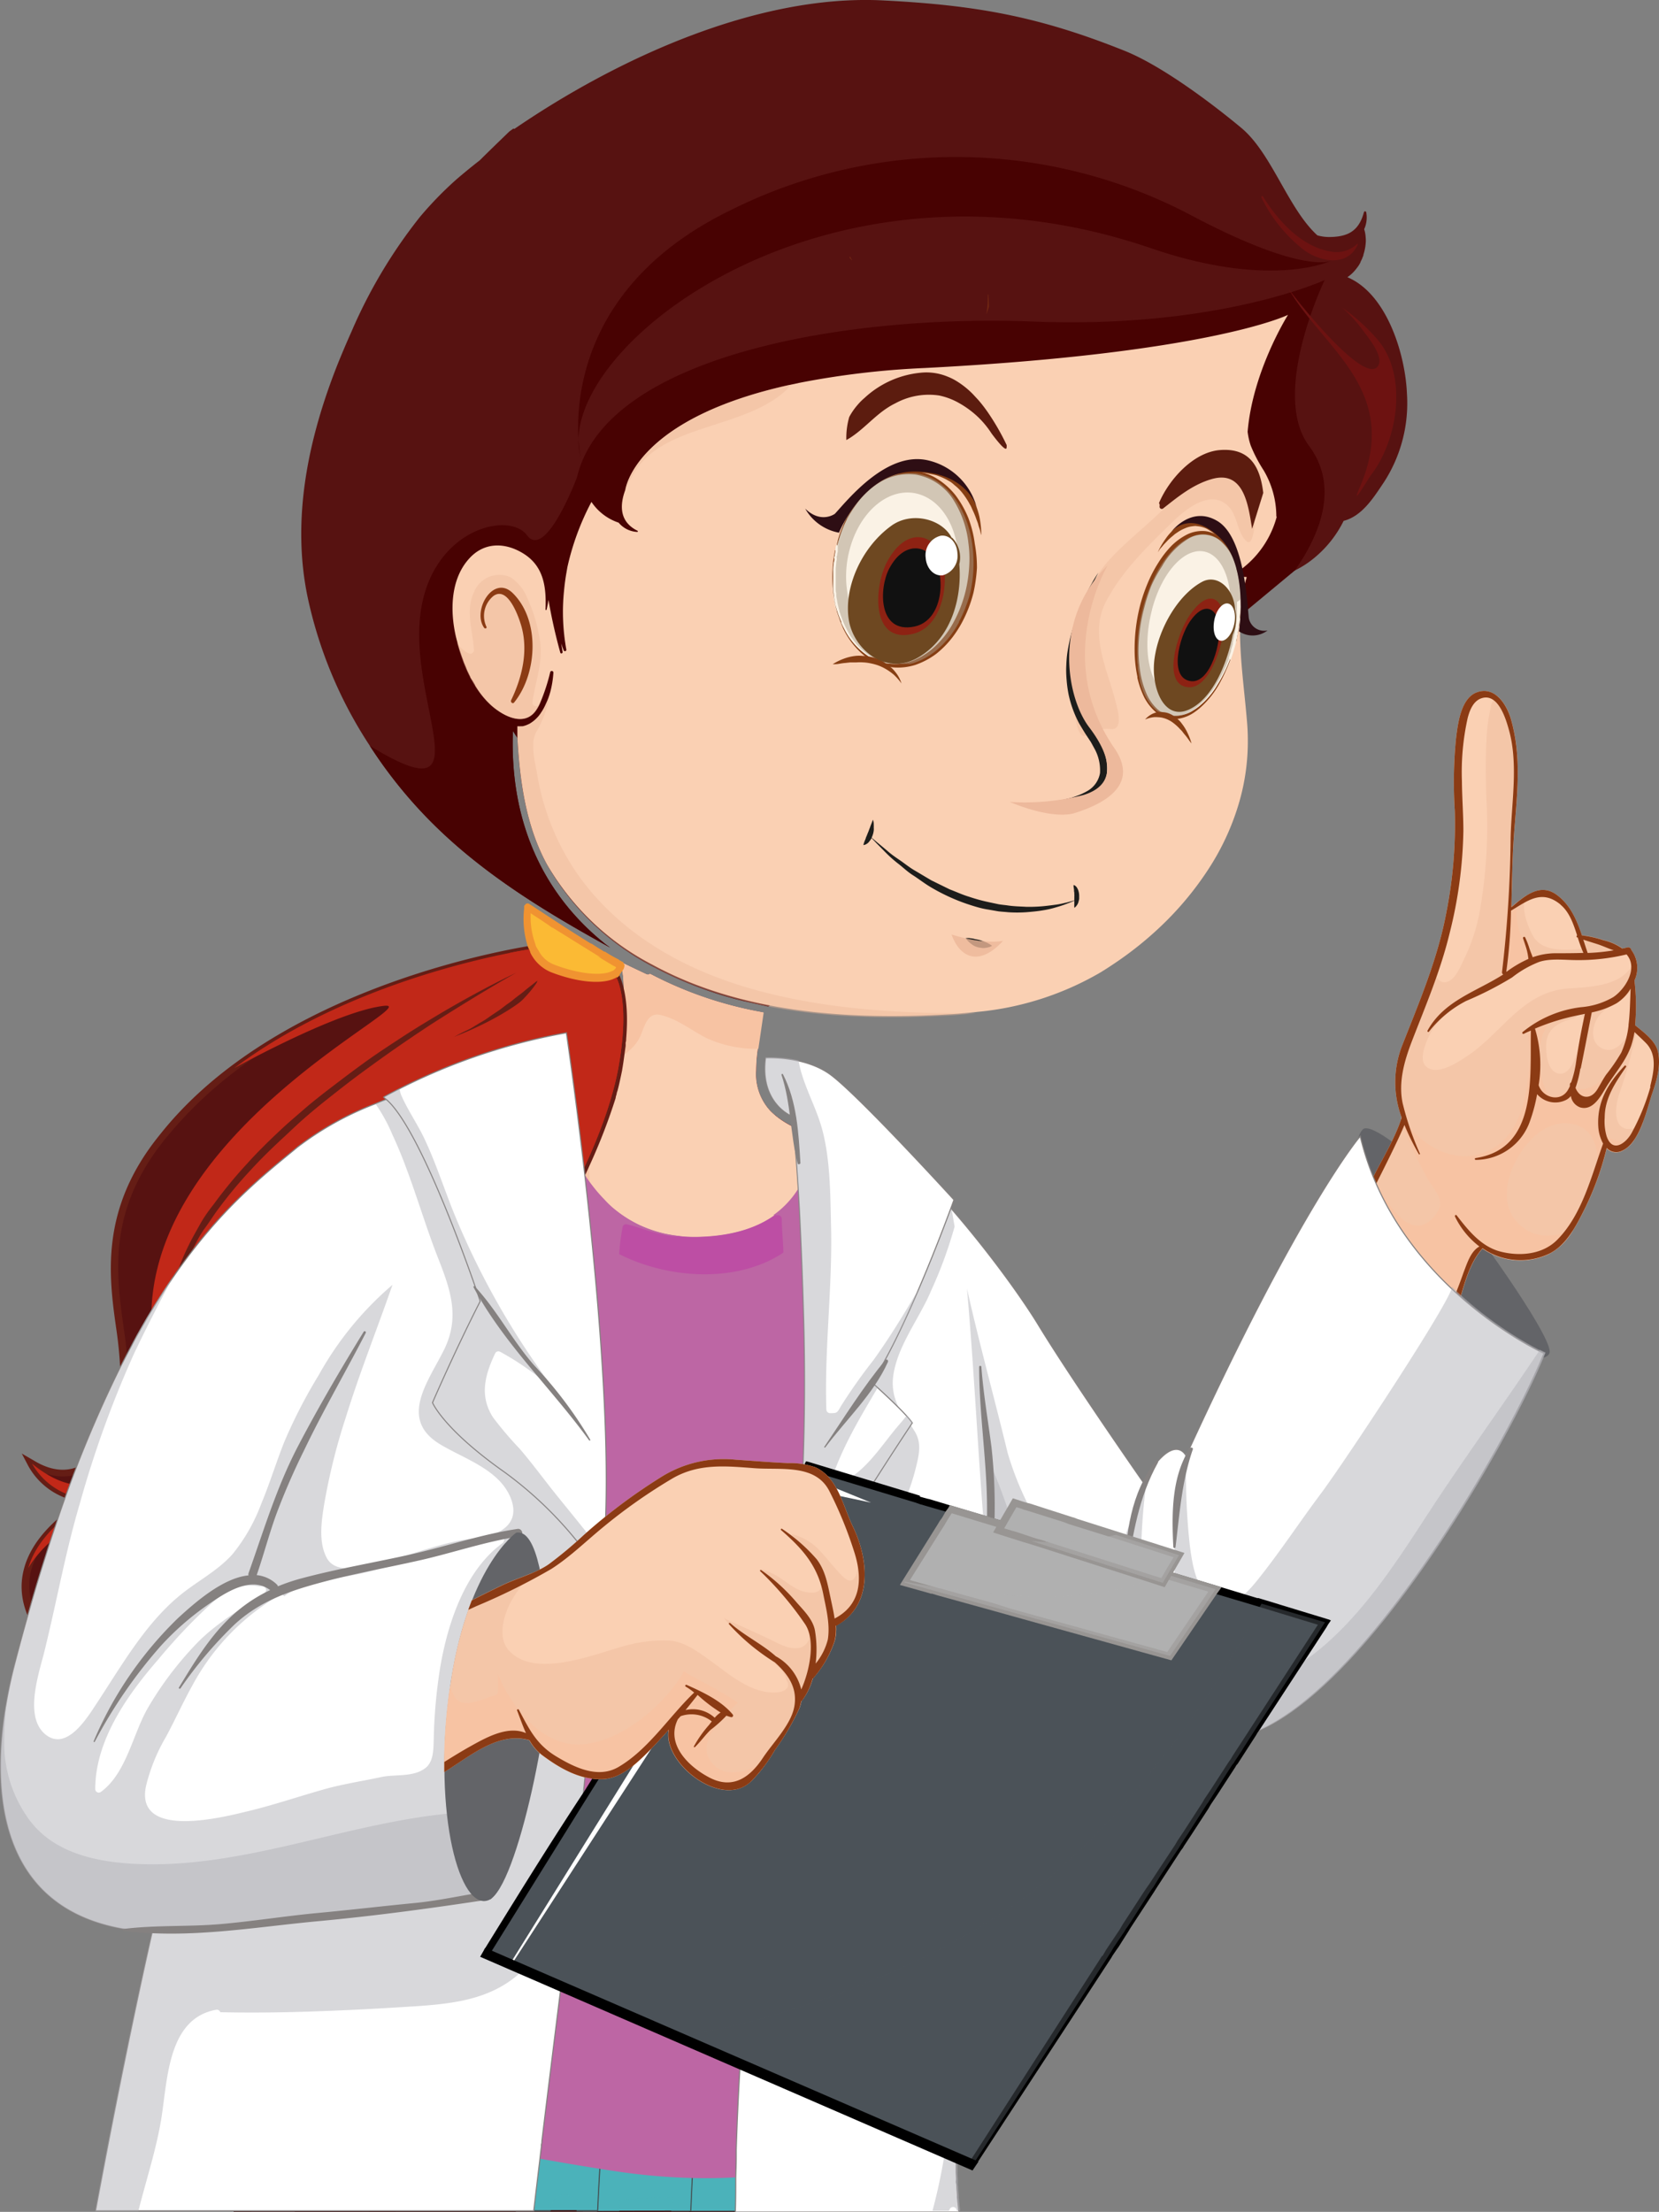 <svg xmlns="http://www.w3.org/2000/svg" viewBox="0 0 239.83 319.72"><rect x="0" y="0" width="239.83" height="319.72" fill="#808080" stroke="none"/><defs><style>.cls-1{isolation:isolate;}.cls-2{fill:#571211;}.cls-3{fill:#480202;}.cls-4{fill:#af1e26;}.cls-24,.cls-4{opacity:0.8;}.cls-10,.cls-14,.cls-17,.cls-24,.cls-31,.cls-34,.cls-38,.cls-4,.cls-40,.cls-44,.cls-45,.cls-7,.cls-8{mix-blend-mode:multiply;}.cls-5,.cls-7{fill:#f7c3a3;}.cls-6{fill:#fad0b3;}.cls-24,.cls-46,.cls-8{fill:#ecb799;}.cls-34,.cls-45,.cls-8{opacity:0.4;}.cls-10,.cls-9{fill:#8b3b14;}.cls-10,.cls-14,.cls-38,.cls-44{opacity:0.5;}.cls-11{fill:#5c1c0f;}.cls-12{fill:#faf2e5;}.cls-13{fill:#863e13;}.cls-15{fill:#a99985;}.cls-16{fill:#6e4821;}.cls-18{fill:#8d2213;}.cls-19{fill:#111;}.cls-20,.cls-37{fill:#fff;}.cls-21{fill:#2e0e14;}.cls-22{fill:#6d1211;}.cls-23{fill:#1d1d1b;}.cls-25{fill:#edb99c;}.cls-26{fill:#651d15;}.cls-27{fill:#c12818;}.cls-28{fill:#fbba34;}.cls-29{fill:#f09331;}.cls-30,.cls-40{fill:#636468;}.cls-31{fill:#389a9f;}.cls-32,.cls-47{fill:none;}.cls-32{stroke:#3e1110;}.cls-32,.cls-37{stroke-miterlimit:10;stroke-width:0.16px;}.cls-33,.cls-34{fill:#4bb2ba;}.cls-35{fill:#bd66a4;}.cls-36{fill:#bd4ea4;}.cls-37{stroke:#858180;}.cls-38{fill:#b2b3b9;}.cls-39{fill:#858180;}.cls-41{fill:#4b5258;}.cls-42,.cls-44{fill:#b0b0b0;}.cls-43{fill:#989593;}</style></defs><title>emmasection1espejo</title><g class="cls-1"><g id="Capa_2" data-name="Capa 2"><g id="_1200" data-name="1200"><path class="cls-2" d="M123.5,167.33l0,0c-2.15,6.89-5.49,12.88-12,16.66a24.16,24.16,0,0,1-19,2.05,20.7,20.7,0,0,1-9-5.59,8,8,0,0,1-.63-.69c-.2-.23-.4-.46-.59-.7,0,0,0,0,0,0l-.54-.67a20.63,20.63,0,0,1-1.19-1.7c-.09-.13-.18-.28-.27-.43s-.27-.44-.39-.66a27.37,27.37,0,0,1-1.42-2.81L78,171.69a50.23,50.23,0,0,1-2.44-9.25c-.5-2.72-.65-5.61-1.34-8.3,2.64.43,5.76-.18,8.38-.61a10.78,10.78,0,0,0,1.86-.47.23.23,0,0,0,.23,0,9.1,9.1,0,0,0,1-.48,15.19,15.19,0,0,0,4.86-3.5.2.2,0,0,0-.29-.28,12.07,12.07,0,0,1-2.15,1.63c2.24-3,2.42-7.61,1.66-11.35,1.24.6,2.47,1.19,3.71,1.77a.44.44,0,0,0,.48-.08,55.91,55.91,0,0,0,16.35,5.58l-.77,5.25a24.46,24.46,0,0,0-.25,3.18,7.85,7.85,0,0,0,2,5.74C114.62,163.9,119.94,164.36,123.5,167.33Z"/><path class="cls-2" d="M200.08,69.68c-1.49,2.22-3.15,4.92-5.84,5.61a16.21,16.21,0,0,1-4.13,5.26,14,14,0,0,1-2.92,1.91A12.12,12.12,0,0,1,181,83.6a32.12,32.12,0,0,0-.54,4.42v0l-69.35,57.43-.08,0c-1.16-.22-2.3-.48-3.44-.76a55.51,55.51,0,0,1-13.32-5.08A37.59,37.59,0,0,1,79.1,125c-3.06-5.58-3.94-12-4.3-18.33l-.65-1c-.46,12,3.57,22.83,13.14,30.61.29.25.61.46.91.69-9.69-5.34-19.16-11.1-26.86-19.17a67,67,0,0,1-7.88-10,62.92,62.92,0,0,1-9-21.54c-2.35-11.32.12-22.91,4.32-33.54,0,0,0,0,0,0,.64-1.59,1.31-3.17,2-4.71a72.85,72.85,0,0,1,9.9-16.62,51.93,51.93,0,0,1,5.43-5.57c1.06-.9,2.14-1.79,3.24-2.64,1.43-1.42,2.87-2.81,4.29-4.18l.5-.36a.15.15,0,0,1,.21,0C89.21,8.47,109.47-.86,127.65.06c13.4.68,22.47,2.29,34.94,7.29,5.29,2.12,12.44,7.46,16.85,11.13s6.74,11.64,11,15.54a6.14,6.14,0,0,0,1.65.24c2.75,0,4.35-.84,5.09-3.6a.17.17,0,0,1,.32,0,4.06,4.06,0,0,1-.29,2.47,4.5,4.5,0,0,1,.21,1.13,4.35,4.35,0,0,1,0,1h0a6.6,6.6,0,0,1-.14.89,5.39,5.39,0,0,1-.18.66v0l0,.07a2.17,2.17,0,0,1-.17.42.13.13,0,0,1,0,.06.75.75,0,0,1-.07.12,2.53,2.53,0,0,1-.18.37.11.11,0,0,1,0,.06,4.94,4.94,0,0,1-.32.55h0c-.15.21-.31.42-.47.61a5.34,5.34,0,0,1-1.11,1c5.74,2.41,8.38,11.2,8.61,16.81A21,21,0,0,1,200.08,69.68Z"/><path class="cls-3" d="M187.19,82.46l-6.75,5.6-69.35,57.43-.08,0-3.44-.76a55.51,55.51,0,0,1-13.32-5.08A37.59,37.59,0,0,1,79.1,125c-3.06-5.58-3.94-12-4.3-18.33l-.65-1c-.46,12,3.57,22.83,13.14,30.61.29.25.61.46.91.69-9.69-5.34-19.16-11.1-26.86-19.17a67,67,0,0,1-7.88-10c16.12,9.9,6.49-4.6,7.17-17.44.72-13.61,12.81-16.7,15.54-13S83.41,69,83.41,69c4.14-17.69,39.19-23.58,66-22.52s42.09-6,42.09-6-7.93,16.41-2.24,24C193.48,70.17,191.08,76.89,187.19,82.46Z"/><path class="cls-2" d="M123.5,167.33l0,0c-2.15,6.89-5.49,12.88-12,16.66a24.16,24.16,0,0,1-19,2.05,20.7,20.7,0,0,1-9-5.59,8,8,0,0,1-.63-.69c-.2-.23-.4-.46-.59-.7,0,0,0,0,0,0l-.54-.67a20.63,20.63,0,0,1-1.19-1.7c-.09-.13-.18-.28-.27-.43s-.27-.44-.39-.66a27.37,27.37,0,0,1-1.42-2.81L78,171.69a50.23,50.23,0,0,1-2.44-9.25c-.5-2.72-.65-5.61-1.34-8.3,2.64.43,5.76-.18,8.38-.61a10.78,10.78,0,0,0,1.86-.47.23.23,0,0,0,.23,0,9.1,9.1,0,0,0,1-.48,15.19,15.19,0,0,0,4.86-3.5.2.2,0,0,0-.29-.28,12.07,12.07,0,0,1-2.15,1.63c2.24-3,2.42-7.61,1.66-11.35,1.24.6,2.47,1.19,3.71,1.77a.44.44,0,0,0,.48-.08,55.91,55.91,0,0,0,16.35,5.58l-.77,5.25a24.46,24.46,0,0,0-.25,3.18,7.85,7.85,0,0,0,2,5.74C114.62,163.9,119.94,164.36,123.5,167.33Z"/><path class="cls-4" d="M123.5,167.33l0,0c-2.15,6.89-5.49,12.88-12,16.66a24.16,24.16,0,0,1-19,2.05,20.7,20.7,0,0,1-9-5.59,8,8,0,0,1-.63-.69c-.2-.23-.4-.46-.59-.7,0,0,0,0,0,0l-.54-.67a20.63,20.63,0,0,1-1.19-1.7c-.09-.13-.18-.28-.27-.43s-.27-.44-.39-.66a27.37,27.37,0,0,1-1.42-2.81L78,171.69a50.23,50.23,0,0,1-2.44-9.25c-.5-2.72-.65-5.61-1.34-8.3,2.64.43,5.76-.18,8.38-.61a10.78,10.78,0,0,0,1.86-.47.23.23,0,0,0,.23,0,9.1,9.1,0,0,0,1-.48,15.19,15.19,0,0,0,4.86-3.5.2.2,0,0,0-.29-.28,12.07,12.07,0,0,1-2.15,1.63c2.24-3,2.42-7.61,1.66-11.35,1.24.6,2.47,1.19,3.71,1.77a.44.44,0,0,0,.48-.08,55.91,55.91,0,0,0,16.35,5.58l-.77,5.25a24.46,24.46,0,0,0-.25,3.18,7.85,7.85,0,0,0,2,5.74C114.62,163.9,119.94,164.36,123.5,167.33Z"/><path class="cls-5" d="M123.54,167.35c-2.15,6.89-5.49,12.88-12,16.66a24.16,24.16,0,0,1-19,2.05,20.7,20.7,0,0,1-9-5.59,8,8,0,0,1-.63-.69c-.2-.23-.4-.46-.59-.7,0,0,0,0,0,0l-.54-.67a20.63,20.63,0,0,1-1.19-1.7c-.09-.13-.18-.28-.27-.43s-.27-.44-.39-.66a27.37,27.37,0,0,1-1.42-2.81L78,171.69a50.23,50.23,0,0,1-2.44-9.25c-.5-2.72-.65-5.61-1.34-8.3,2.64.43,5.76-.18,8.38-.61a10.78,10.78,0,0,0,1.86-.47.23.23,0,0,0,.23,0,9.1,9.1,0,0,0,1-.48,15.19,15.19,0,0,0,4.86-3.5.2.2,0,0,0-.29-.28,12.07,12.07,0,0,1-2.15,1.63c2.24-3,2.42-7.61,1.66-11.35,1.24.6,2.47,1.19,3.71,1.77a.44.44,0,0,0,.48-.08,55.91,55.91,0,0,0,16.35,5.58l-.77,5.25a24.46,24.46,0,0,0-.25,3.18,7.85,7.85,0,0,0,2,5.74c3.24,3.37,8.56,3.83,12.12,6.8Z"/><path class="cls-6" d="M123.54,167.35c-2.15,6.89-5.49,12.88-12,16.66a24.16,24.16,0,0,1-19,2.05,20.7,20.7,0,0,1-9-5.59,8,8,0,0,1-.63-.69c-.2-.23-.4-.46-.59-.7,0,0,0,0,0,0l-.54-.67a20.63,20.63,0,0,1-1.19-1.7c-.09-.13-.18-.28-.27-.43s-.27-.44-.39-.66a27.37,27.37,0,0,1-1.42-2.81L78,171.69a50.23,50.23,0,0,1-2.44-9.25c-.5-2.72-.65-5.61-1.34-8.3,2.64.43,5.76-.18,8.38-.61a10.78,10.78,0,0,0,1.86-.47.23.23,0,0,0,.23,0,9.1,9.1,0,0,0,1-.48,15.19,15.19,0,0,0,4.86-3.5.2.2,0,0,0-.29-.28,12.07,12.07,0,0,1-2.15,1.63c2.24-3,2.42-7.61,1.66-11.35,1.24.6,2.47,1.19,3.71,1.77a.44.44,0,0,0,.48-.08,55.91,55.91,0,0,0,16.35,5.58l-.77,5.25a24.46,24.46,0,0,0-.25,3.18,7.85,7.85,0,0,0,2,5.74c3.24,3.37,8.56,3.83,12.12,6.8Z"/><path class="cls-7" d="M110.4,146.36l-.77,5.25a17.39,17.39,0,0,1-7.55-1.58c-2.19-1.13-4.26-2.83-6.73-3.34-1.74-.35-2.21,1.75-2.74,3-1.25,2.87-4.87,4.12-7.31,5.83-1.14.8-1.22,1.86-1,3.15.58,4.33.73,8.53,1,12.9a78.41,78.41,0,0,0,1.9,11.93,22.42,22.42,0,0,1-3.58-3,8,8,0,0,1-.63-.69c-.2-.23-.4-.46-.59-.7,0,0,0,0,0,0l-.54-.67a20.63,20.63,0,0,1-1.19-1.7c-.09-.13-.18-.28-.27-.43s-.27-.44-.39-.66a27.37,27.37,0,0,1-1.42-2.81L78,171.69a50.23,50.23,0,0,1-2.44-9.25c-.5-2.72-.65-5.61-1.34-8.3,2.64.43,5.76-.18,8.38-.61a10.78,10.78,0,0,0,1.86-.47.23.23,0,0,0,.23,0,9.1,9.1,0,0,0,1-.48,15.19,15.19,0,0,0,4.86-3.5.2.2,0,0,0-.29-.28,12.07,12.07,0,0,1-2.15,1.63c2.24-3,2.42-7.61,1.66-11.35,1.24.6,2.47,1.19,3.71,1.77a.44.44,0,0,0,.48-.08A55.91,55.91,0,0,0,110.4,146.36Z"/><path class="cls-6" d="M184.51,74.59a.19.19,0,0,0,.05.13,14,14,0,0,1-4.95,7.43,4.94,4.94,0,0,1-.59.43.09.09,0,0,1-.06,0s0,0,0,0h-.06c-.43,0-.87,0-1.3.08-.18,0-.25.3,0,.35.51.12,1,.21,1.49.29h.17l.69.1.26,0c0,.2-.11.42-.15.62a24.24,24.24,0,0,0-.53,2.67,1.5,1.5,0,0,1,0,.2c0,.11,0,.23-.05.35a.41.41,0,0,0,0,.11v0c-.12.9-.18,1.82-.22,2.73v.3h0c0,.18,0,.36,0,.55v.14c0,4.34.63,8.69,1,13.11.09,1,.13,1.92.13,2.87a31.59,31.59,0,0,1-1.36,9.29,36.14,36.14,0,0,1-4.38,9.36,45.72,45.72,0,0,1-5.41,6.78c-.1.09-.18.19-.28.29a50.58,50.58,0,0,1-8.06,6.63c-.59.4-1.19.78-1.79,1.15a43.27,43.27,0,0,1-17.84,5.72c-.65.08-1.29.14-1.95.2h-.1c-.66.07-1.32.12-2,.15-14.38.84-30-.15-42.88-7.16A37.59,37.59,0,0,1,79.1,125c-3.06-5.58-3.94-12-4.3-18.33,0-.32,0-.64,0-1l0-.68h.09a2.34,2.34,0,0,0,.38,0l.25,0a3.28,3.28,0,0,0,.63-.19l.36-.16a4.9,4.9,0,0,0,1.6-1.46l.25-.38a7.38,7.38,0,0,0,.53-1c.12-.26.24-.52.35-.81a9.18,9.18,0,0,0,.32-1A14.52,14.52,0,0,0,80,97.23c0-.29-.4-.32-.46-.07a27.47,27.47,0,0,1-1.4,4.31c-.07.16-.14.31-.22.47a4.4,4.4,0,0,1-.3.52c-1.59,2.65-4.6,1.21-6.4-.33-.17-.14-.33-.29-.49-.45s-.32-.31-.47-.48A13,13,0,0,1,69,99.57l-.3-.47s0,0,0-.06c-.12-.19-.22-.37-.33-.56L68,97.92s0-.06,0-.08c-.1-.19-.19-.38-.28-.57s-.2-.41-.28-.63-.17-.42-.26-.63-.17-.42-.24-.64-.16-.42-.23-.64A27.49,27.49,0,0,1,65.9,92c-.85-3.7-.78-8.26,1.9-11.23C70,78.3,73.05,78.4,75.64,80c3,1.85,3.35,4.91,3.22,8.1,0,.11.15.12.16,0,.11-.48.2-.94.27-1.39A77.61,77.61,0,0,0,81,94.34c.06.21.36.11.33-.1-.06-.41-.13-.83-.2-1.23.12.33.22.67.36,1a.2.2,0,0,0,.38-.11,31.1,31.1,0,0,1-.46-4.12,29.46,29.46,0,0,1,.12-4.3q.09-1,.24-2c.08-.51.17-1,.26-1.53a37.56,37.56,0,0,1,3.47-9.4,7.65,7.65,0,0,0,3.93,3,3.73,3.73,0,0,0,2.69,1.34c.1,0,.14-.15,0-.19-2.55-1.28-2.56-3.62-1.73-5.87a.16.16,0,0,1,0,0c.11-.74,2-10.46,24-15.24l1.21-.26a121.4,121.4,0,0,1,18-2.13c40.83-2.1,52.26-7.52,52.6-7.69-.22.36-5.12,8.26-5.84,16.9h0a9.84,9.84,0,0,0,.45,2,21,21,0,0,0,1.85,3.55A13.08,13.08,0,0,1,184.51,74.59Z"/><path class="cls-8" d="M90.57,70.56a1.09,1.09,0,0,0-.1.25c.08-.61,1.84-10.34,23.67-15.19a1.6,1.6,0,0,1-.38.69c-2.76,2.55-6.35,3.74-9.86,4.89C99.79,62.55,94.52,64,92,67.85a6.25,6.25,0,0,0-.38.61,3,3,0,0,0-.19.32l-.33.6c-.09.18-.18.36-.26.54s-.11.24-.16.37S90.6,70.46,90.57,70.56Z"/><path class="cls-8" d="M141.17,146.44c-.65.08-1.29.14-1.95.2h-.1c-.66.07-1.32.12-2,.15-14.38.84-30-.15-42.88-7.16A37.59,37.59,0,0,1,79.1,125c-3.06-5.58-3.94-12-4.3-18.33,0-.32,0-.64,0-1l0-.68h.09a2.34,2.34,0,0,0,.38,0l.25,0a3.28,3.28,0,0,0,.63-.19,2.32,2.32,0,0,0,.36-.16,4.9,4.9,0,0,0,1.6-1.46l.25-.38a7.38,7.38,0,0,0,.53-1c.12-.26.24-.53.35-.81a9.18,9.18,0,0,0,.32-1,16.59,16.59,0,0,1-2.06,5.87,3.86,3.86,0,0,0-.4,1.37,11.87,11.87,0,0,0,.33,3.4c0,.27.09.52.14.77a35.7,35.7,0,0,0,6,15.07c6.24,8.76,15.74,13.94,25.92,16.7S130.56,146.56,141.17,146.44Z"/><path class="cls-8" d="M77.67,102.47c.19-.33.35-.67.51-1-.09.13-.16.25-.26.38a.52.52,0,0,1-.94-.41c.44-3.16,1.68-6.05,1-9.29a22.19,22.19,0,0,0-1.76-5.72,6.38,6.38,0,0,0-2.44-3,3.94,3.94,0,0,0-5.19,2c-1.4,2.9-.23,5.58-.08,8.56a.52.52,0,0,1-.77.44,3.77,3.77,0,0,1-1.67-1.59c.88,3.42,2.43,7,5.15,9.33C73.06,103.66,76.07,105.11,77.67,102.47Z"/><path class="cls-8" d="M169.52,75.44c1.95-1.93,5.79-5,8.28-2,1.09,1.31,1.15,3.75,2.44,4.83.87.72,1.15-2.35,1.14-2.64a15.41,15.41,0,0,0-.34-2.94c-.56-2.51-1.5-4.85-4.68-4.65a9.62,9.62,0,0,0-5.43,2.52c-3,3.87-7.07,6.61-10.4,10.19-4.8,5.18-5.49,11.62-5.35,18.45,0,1.44.1,2.9.27,4.34.05.43.41,3.62,1.82,2.67a3.2,3.2,0,0,1,1.16-.63,5.69,5.69,0,0,1,2.29-.18c1.71,0,.8-3,.57-3.92-1.19-4.73-3.9-9.8-1.38-14.56C162.2,82.53,166,78.85,169.52,75.44Z"/><path class="cls-9" d="M74.1,85.71C71.29,83,68.21,88.3,70,90.76c.11.15.41.07.33-.14a3.72,3.72,0,0,1,1-4.47c2.18-1.58,3.81,3.44,4.1,4.58.93,3.56,0,7.28-1.54,10.49-.12.27.22.58.43.33C77.7,97.37,78.12,89.63,74.1,85.71Z"/><path class="cls-10" d="M142.87,42.56a0,0,0,1,0-.08,0,13.86,13.86,0,0,1-.21,2.9,9.73,9.73,0,0,0,.39-1.15v0A16.72,16.72,0,0,0,142.87,42.56Zm-20-5.47a.17.17,0,0,0,0,.24l.32.33C123.12,37.47,123,37.29,122.9,37.09Zm-18.71-3.86,1.22-.15a.19.19,0,0,0,.17-.15Z"/><path class="cls-11" d="M182.62,71.25c-.43-3.62-1.83-6.57-6.31-6.19-3.83.33-7.32,4.28-8.73,7.58a.23.23,0,0,0,.06.25c0,.07,0,.15,0,.28a.32.32,0,0,0,.53.31c2.17-1.72,4.31-3.46,7-4.23,4.71-1.35,5.29,3.89,5.84,7.19Z"/><path class="cls-12" d="M178.62,93.12c-1.89,7.2-6.44,11.82-10.15,10.31s-5.2-8.59-3.3-15.81,6.44-11.82,10.15-10.3S180.51,85.91,178.62,93.12Z"/><path class="cls-13" d="M179.19,83.4c0-.27-.11-.55-.17-.82s-.11-.49-.18-.74A9.14,9.14,0,0,0,177,78.3a5.83,5.83,0,0,0-.72-.68l-.58-.37s0,0,0,0a3.74,3.74,0,0,0-1.6-.49,5,5,0,0,0-2.43.47,8.88,8.88,0,0,0-2.28,1.63,14.33,14.33,0,0,0-1.91,2.44,19.3,19.3,0,0,0-1.54,2.93,24.62,24.62,0,0,0-1.11,3.23,25.48,25.48,0,0,0-.8,7,18.71,18.71,0,0,0,.4,3.38.47.47,0,0,0,0,.16,13,13,0,0,0,1,2.83,7.31,7.31,0,0,0,1.74,2.18s0,0,0,0l.52.36.52.25a2.85,2.85,0,0,0,.56.19,2,2,0,0,0,.58.11,3.93,3.93,0,0,0,.84,0,5.54,5.54,0,0,0,2.62-1.07c.2-.14.39-.29.57-.44a13.26,13.26,0,0,0,2.7-3.23,21.71,21.71,0,0,0,1.26-2.5l.13-.3.12-.29c.09-.23.18-.44.25-.65a.78.78,0,0,0,0-.14c0-.1.07-.21.09-.3-.11.31-.25.68-.42,1.07a20.6,20.6,0,0,1-1.56,3,11.51,11.51,0,0,1-2.69,3.1,8.31,8.31,0,0,1-.72.49,4.7,4.7,0,0,1-2.93.79,1.15,1.15,0,0,1-.26,0,1.41,1.41,0,0,1-.53-.12,2.75,2.75,0,0,1-.5-.2l-.44-.23h0l-.07,0-.46-.36a6.66,6.66,0,0,1-1.53-2.09,13.08,13.08,0,0,1-.71-2c-.07-.27-.13-.55-.19-.84a21.16,21.16,0,0,1-.33-3.2,24.19,24.19,0,0,1,.83-6.56,25,25,0,0,1,1-3.13A19.1,19.1,0,0,1,168,81.84a10.83,10.83,0,0,1,3.85-4,4,4,0,0,1,4.31.14,7.3,7.3,0,0,1,2.49,3.78,3.19,3.19,0,0,1,.11.33.48.48,0,0,1,0,.17c0,.12.07.23.1.34s.12.49.17.73a15.89,15.89,0,0,1,.32,3c0,.33,0,.64,0,1s0,.33,0,.48a2.17,2.17,0,0,1,0,.26c0,.71-.09,1.36-.17,1.92a1.55,1.55,0,0,1,0,.21,16.16,16.16,0,0,1-.37,2.09c0,.19-.08.35-.1.47l0-.13a5.54,5.54,0,0,0,.14-.55c0-.16.07-.32.1-.48s0-.07,0-.11l.09-.47a3.06,3.06,0,0,1,.05-.32,1.29,1.29,0,0,0,0-.19h0c0-.16.05-.32.07-.5s.05-.27.07-.42,0-.19,0-.3a20.88,20.88,0,0,0,.14-2.5v-.4A17,17,0,0,0,179.19,83.4Z"/><g class="cls-14"><path class="cls-15" d="M179.42,86c0-.27,0-.55,0-.81,0-.06,0-.1,0-.15,0-.24-.05-.48-.08-.71s-.05-.32-.07-.48-.05-.31-.07-.46a.06.06,0,0,1,0,0,.14.14,0,0,0,0-.06A3.29,3.29,0,0,0,179,83l-.08-.35c0-.16-.08-.32-.12-.48s-.05-.15-.07-.23a.64.64,0,0,0,0-.07c-.05-.15-.09-.3-.14-.44l-.15-.4c0-.06-.05-.12-.07-.17l-.09-.2a2.68,2.68,0,0,0-.19-.42,5.61,5.61,0,0,0-.29-.54,1.92,1.92,0,0,0-.17-.26,0,0,0,0,0,0,0l0,0a.05.05,0,0,0,0,0,2.83,2.83,0,0,0-.32-.45l0,0-.21-.26-.27-.27a.38.38,0,0,0-.09-.09,3.14,3.14,0,0,0-.4-.34l-.06,0a2.37,2.37,0,0,0-.33-.22l-.13-.08c-.14-.08-.29-.14-.43-.21-3.71-1.51-8.26,3.1-10.14,10.32a24.22,24.22,0,0,0-.83,6.22q0,.57,0,1.14c0,.3,0,.61.07.9,0,.13,0,.24,0,.36,0,.34.09.69.15,1,0,0,0,.06,0,.09a5.41,5.41,0,0,0,.12.58,1,1,0,0,1,0,.15,0,0,0,0,1,0,0s0,0,0,0a.1.1,0,0,1,0,0l0,.09a5.29,5.29,0,0,0,.15.57,1.72,1.72,0,0,0,.07.21,5.83,5.83,0,0,0,.22.63c.08.21.16.41.25.59s.05.11.07.16a.06.06,0,0,1,0,0h0l.13.23c0,.09.1.17.14.26a0,0,0,0,1,0,0c.1.17.21.35.32.51l0,0,0,0,0,0a3.17,3.17,0,0,0,.21.27.22.22,0,0,0,.07.09,3.47,3.47,0,0,0,.25.29,5.74,5.74,0,0,0,.73.67.07.07,0,0,1,.05,0l.3.19.16.1.4.19a2.53,2.53,0,0,0,.36.12,1.41,1.41,0,0,0,.22.06h.08l.14,0,.19,0h0a3,3,0,0,0,.43,0h.17l.27,0a4.19,4.19,0,0,0,.69-.13l.27-.08h0l.17-.06.31-.13a3.18,3.18,0,0,0,.32-.16,6.48,6.48,0,0,0,.61-.36,6,6,0,0,0,.78-.6,2.07,2.07,0,0,0,.32-.28c.16-.14.31-.29.46-.45l.3-.32.35-.42.16-.2a1.56,1.56,0,0,1,.16-.2c.1-.13.21-.27.31-.42a19.36,19.36,0,0,0,1.66-2.93c0-.09.08-.19.13-.29l.13-.3.12-.31c.09-.21.17-.42.25-.63a.78.78,0,0,0,0-.14c0-.1.07-.21.09-.3s.07-.22.11-.32a1.59,1.59,0,0,0,.07-.2,1.89,1.89,0,0,0,.06-.18l0-.1s0,0,0-.08c.09-.28.18-.56.25-.85a.19.19,0,0,0,0-.07s0,0,0,0,0-.08,0-.11a1.6,1.6,0,0,0,.05-.21l0-.13a5.54,5.54,0,0,0,.14-.55c0-.16.07-.32.1-.48s0-.07,0-.11l.09-.47a3.06,3.06,0,0,1,.05-.32,2,2,0,0,0,0-.24v0c0-.23.07-.46.09-.69s.06-.46.08-.69c0,0,0-.1,0-.15s0-.12,0-.18l0-.35q0-.21,0-.39v-.08c0-.13,0-.27,0-.41v-.15a.76.76,0,0,0,0-.15V87C179.44,86.69,179.44,86.37,179.42,86Zm-12.89,2.14c1.5-5.77,5.14-9.45,8.1-8.25,1.73.7,2.85,2.9,3.19,5.76h0c.06.57.1,1.15.11,1.77,0,.2,0,.39,0,.59a20.19,20.19,0,0,1-.59,4.25c0,.09-.05.19-.07.27s0,.09,0,.14h0c-.08.3-.17.59-.25.87-1.54,4.81-4.58,7.9-7.25,7.39h0a3.13,3.13,0,0,1-.57-.18,2.25,2.25,0,0,1-.53-.28,3.58,3.58,0,0,1-.72-.59,5.41,5.41,0,0,1-1-1.46h0C165.71,96,165.49,92.11,166.53,88.18Z"/></g><path class="cls-13" d="M165.54,104a3.28,3.28,0,0,1,1.18-.87,3.08,3.08,0,0,1,.63-.19,2.54,2.54,0,0,1,.73,0,3,3,0,0,1,.77.14,3.43,3.43,0,0,1,.75.36,5,5,0,0,1,.68.53,3.39,3.39,0,0,1,.57.63,6.9,6.9,0,0,1,.83,1.36,8.8,8.8,0,0,1,.44,1.08c.09.27.13.42.13.42s-.1-.11-.25-.31-.36-.52-.62-.83-.29-.35-.44-.55-.33-.34-.5-.54a6.77,6.77,0,0,0-.55-.51,6.26,6.26,0,0,0-.6-.45,5,5,0,0,0-.65-.33,4.26,4.26,0,0,0-.64-.2,3.48,3.48,0,0,0-.64-.07,2.88,2.88,0,0,0-.59,0A4.54,4.54,0,0,0,165.54,104Z"/><path class="cls-16" d="M178.21,91.75a5.77,5.77,0,0,0,.32-3.73s0-.06,0-.06c-.19-2.87-2.56-5.07-4.8-3.83-3.34,1.82-6.22,6.59-6.83,11.08-.56,4.07,1.32,9,4.94,7.37C175.24,101.07,177.37,96.06,178.21,91.75Z"/><g class="cls-17"><path class="cls-18" d="M176.86,88.85c-.41-2.59-2.36-3.56-4.83,0-2,2.87-4.1,10.27-.2,10.49C175.08,99.56,177.37,92.05,176.86,88.85Z"/></g><path class="cls-19" d="M176.17,90c-.42-2.16-2.13-3.06-4.13-.2-1.58,2.28-3.15,8.3.17,8.67C175,98.73,176.7,92.64,176.17,90Z"/><path class="cls-20" d="M178.42,90.23c-.32,1.47-1.21,2.54-2,2.38s-1.17-1.49-.87-3,1.22-2.54,2-2.37S178.74,88.75,178.42,90.23Z"/><path class="cls-13" d="M167.39,79.83s.09-.24.27-.6a12.55,12.55,0,0,1,.91-1.44,6.7,6.7,0,0,1,.7-.85l.41-.43c.15-.13.31-.24.47-.38a5.48,5.48,0,0,1,1-.66,4.4,4.4,0,0,1,1.16-.34,2.46,2.46,0,0,1,.6,0l.59.08a1.36,1.36,0,0,1,.55.17c.18.07.36.17.53.24a10.26,10.26,0,0,1,.89.66,7.94,7.94,0,0,1,.69.79,3.91,3.91,0,0,1,.53.74c.12.24.25.46.35.63.19.35.29.55.29.55l-.4-.42c-.12-.15-.26-.31-.43-.5a5.42,5.42,0,0,0-.59-.58,9.18,9.18,0,0,0-.72-.61c-.27-.15-.55-.36-.85-.5a4.16,4.16,0,0,0-1-.29l-.5-.06a4.57,4.57,0,0,0-.52.05,3.39,3.39,0,0,0-1,.28,5.46,5.46,0,0,0-1,.52l-.46.31-.4.34a8.18,8.18,0,0,0-.74.68c-.21.24-.43.43-.6.65s-.33.37-.45.52Z"/><path class="cls-21" d="M169.27,76.94S172.14,73,176,75.32s4.27,11.51,4.53,14a2.26,2.26,0,0,0,2.71,1.81,3.55,3.55,0,0,1-4.13.13s1.49-9.49-2.84-13.61S169.27,76.94,169.27,76.94Z"/><path class="cls-12" d="M120.83,79c-1.83,7.48,1,15,6.32,16.86s11.11-2.76,12.92-10.27-1-15.06-6.32-16.88S122.65,71.52,120.83,79Z"/><path class="cls-13" d="M122.31,75s0,0,0,0h0l0,0h0s0,0,0,.07l-.33.7a0,0,0,0,1,0,0c-.1.22-.2.47-.29.72a12.69,12.69,0,0,0-.53,1.54.19.19,0,0,0,0,.08,3.36,3.36,0,0,0-.13.48.56.56,0,0,0,0,.12.29.29,0,0,0,0,.09l.21-.69a17.59,17.59,0,0,1,.81-2.23,14.83,14.83,0,0,1,.91-1.75C122.61,74.52,122.45,74.77,122.31,75Zm-1.82,11a19.68,19.68,0,0,1-.13-3.81,15.31,15.31,0,0,1,.31-2.38c0-.13,0-.26.06-.36s0,0,0,0v0a.25.25,0,0,0,0,.07,1.62,1.62,0,0,0,0,.19c0,.11-.05.24-.07.35s0,.25-.07.37,0,.2,0,.29,0,.31-.07.47c0,.36-.07.73-.08,1.09a.22.22,0,0,0,0,.08c0,.36,0,.72,0,1.08s0,.62,0,.93,0,.47,0,.71,0,.47.08.7a3.26,3.26,0,0,0,0,.33c0,.26.08.5.12.75a.64.64,0,0,0,0,.07c.06.34.14.66.22,1a2.8,2.8,0,0,0,.09.31c0,.17.09.34.14.5a4.59,4.59,0,0,0,.17.48c.08.25.18.5.28.73h.1A15.27,15.27,0,0,1,120.49,86.05Zm.27-6.7a.31.31,0,0,1,0,.08s0,0,0,.07a1.05,1.05,0,0,0,0-.26A.43.43,0,0,0,120.76,79.35Zm0,0a.31.31,0,0,1,0,.08s0,0,0,.07a1.05,1.05,0,0,0,0-.26A.43.43,0,0,0,120.76,79.35Zm0,0a.31.31,0,0,1,0,.08s0,0,0,.07a1.05,1.05,0,0,0,0-.26A.43.43,0,0,0,120.76,79.35Zm0,0a.31.31,0,0,1,0,.08s0,0,0,.07a1.05,1.05,0,0,0,0-.26A.43.43,0,0,0,120.76,79.35Zm20.14-.85a16.32,16.32,0,0,0-.92-3.59,14.62,14.62,0,0,0-1.8-3.21,10.32,10.32,0,0,0-2.64-2.4,6.89,6.89,0,0,0-2.21-.94h-.05a8.65,8.65,0,0,0-.86-.16,7.36,7.36,0,0,0-1.23,0h0A8.57,8.57,0,0,0,127,69.56a12.16,12.16,0,0,0-3.36,3.25,17,17,0,0,0-1.55,2.65.51.51,0,0,0-.07.15,3.47,3.47,0,0,0-.15.36,16,16,0,0,0-.77,2.17.19.19,0,0,0,0,.08,3.36,3.36,0,0,0-.13.48.56.56,0,0,0,0,.12.29.29,0,0,0,0,.09l.21-.69a17.59,17.59,0,0,1,.81-2.23,14.83,14.83,0,0,1,.91-1.75,1,1,0,0,1,.09-.13c.24-.41.52-.81.83-1.24a11.22,11.22,0,0,1,3.12-3h0l.24-.15a8,8,0,0,1,5.28-1.1,8.09,8.09,0,0,1,5.24,3.44A14.68,14.68,0,0,1,140,78.54a17,17,0,0,1,.1,3.49,20.44,20.44,0,0,1-.52,3.44,18.71,18.71,0,0,1-1.79,4.59,13.34,13.34,0,0,1-3.16,3.86,10.31,10.31,0,0,1-2.69,1.59,7.84,7.84,0,0,1-3,.45l-.75-.07-.11,0-.68-.19a3.13,3.13,0,0,1-.71-.24,3,3,0,0,1-.7-.32l-.33-.2A10.05,10.05,0,0,1,122,90.83c-.14-.25-.26-.51-.37-.76a15.27,15.27,0,0,1-1.12-4,19.68,19.68,0,0,1-.13-3.81,15.31,15.31,0,0,1,.31-2.38c0-.13,0-.26.06-.36s0,0,0,0v0a.25.25,0,0,0,0,.07,1.62,1.62,0,0,0,0,.19c0,.11-.05.24-.07.35s0,.25-.07.37,0,.2,0,.29,0,.31-.07.47-.07.58-.09.9a18.57,18.57,0,0,0,.08,3.82,16,16,0,0,0,1,4c.11.28.22.56.35.84a11.3,11.3,0,0,0,3,3.89h0a7.89,7.89,0,0,0,1,.7,4.19,4.19,0,0,0,.73.38,5.51,5.51,0,0,0,.78.31l.78.23c.27,0,.54.07.83.13h0a8.36,8.36,0,0,0,3.33-.35,11.1,11.1,0,0,0,3-1.59,13.59,13.59,0,0,0,2.4-2.45,16,16,0,0,0,1.32-2.06,19.07,19.07,0,0,0,1.68-4.34,22.67,22.67,0,0,0,.5-3.59A18.88,18.88,0,0,0,140.9,78.5Zm-20.14.85a.31.31,0,0,1,0,.08s0,0,0,.07a1.05,1.05,0,0,0,0-.26A.43.43,0,0,0,120.76,79.35Zm0,0a.31.31,0,0,1,0,.08s0,0,0,.07a1.05,1.05,0,0,0,0-.26A.43.43,0,0,0,120.76,79.35Zm0,0a.31.31,0,0,1,0,.08s0,0,0,.07a1.05,1.05,0,0,0,0-.26A.43.43,0,0,0,120.76,79.35Zm0,0a.31.31,0,0,1,0,.08s0,0,0,.07a1.05,1.05,0,0,0,0-.26A.43.43,0,0,0,120.76,79.35Z"/><g class="cls-14"><path class="cls-15" d="M133.75,68.74a7.52,7.52,0,0,0-1.11-.28,2.5,2.5,0,0,0-.38-.06c-.12,0-.24,0-.38,0a2.23,2.23,0,0,0-.37,0h-.14a5.52,5.52,0,0,0-.81.06h0a3,3,0,0,0-.43.06H130l-.09,0-.06,0-.33.07-.07,0-.32.1h0l-.25.08-.55.22c-.18.08-.37.15-.55.25s-.47.25-.7.4-.31.19-.46.3a8,8,0,0,0-.74.56h0l-.5.44a4,4,0,0,0-.3.29l-.38.38-.36.4c-.22.26-.43.53-.64.82-.09.11-.17.24-.26.36a5.8,5.8,0,0,0-.34.52c-.1.15-.2.3-.29.46l-.21.38a3,3,0,0,0-.21.4.11.11,0,0,0,0,.08h0l0,0h0s0,0,0,.07l-.33.7a0,0,0,0,1,0,0c-.1.22-.2.47-.29.72a12.69,12.69,0,0,0-.53,1.54.19.19,0,0,0,0,.08,3.36,3.36,0,0,0-.13.48.56.56,0,0,0,0,.12.29.29,0,0,0,0,.09s0,0,0,.06a.14.14,0,0,0,0,.06,1.6,1.6,0,0,0,0,.21.43.43,0,0,0,0,.11.31.31,0,0,1,0,.08s0,0,0,.07h0s0,0,0,0v0a.25.25,0,0,0,0,.07,1.62,1.62,0,0,0,0,.19c0,.11-.05.24-.07.35s0,.25-.07.37,0,.2,0,.29,0,.31-.07.47c0,.36-.07.73-.08,1.09a.22.22,0,0,0,0,.08c0,.36,0,.72,0,1.08s0,.62,0,.93,0,.47,0,.71,0,.47.08.7a3.26,3.26,0,0,0,0,.33c0,.26.08.5.12.75a.64.64,0,0,0,0,.07c.06.34.14.66.22,1a2.8,2.8,0,0,0,.09.31c0,.17.09.34.14.5a4.59,4.59,0,0,0,.17.48c.08.25.18.5.28.73,0,0,0,0,0,0,.1.24.2.48.32.71.23.47.48.92.75,1.36l.45.62a5.07,5.07,0,0,0,.36.45c0,.06.08.1.11.15l.47.49,0,0a4.35,4.35,0,0,0,.38.36h0l.21.17a.63.63,0,0,0,.13.11,4,4,0,0,0,.34.27c.12.08.23.16.36.23a.15.15,0,0,0,.06,0l.49.29.34.17a7.85,7.85,0,0,0,.8.32,5.06,5.06,0,0,0,.6.18l.1,0c.15,0,.3.07.45.09l.24,0a8.42,8.42,0,0,0,1,.07,5.44,5.44,0,0,0,.57,0,1.55,1.55,0,0,0,.37,0h.1l.23,0,.17,0,.22,0a.86.86,0,0,0,.23-.06c.2,0,.39-.1.6-.17l0,0c.19-.07.39-.14.58-.23a4.37,4.37,0,0,0,.49-.23,6.16,6.16,0,0,0,.71-.4,4.66,4.66,0,0,0,.47-.3l0,0,.11-.08a5.42,5.42,0,0,0,.52-.39c.19-.15.38-.31.55-.47s.4-.37.58-.57.28-.3.41-.45l.1-.1.43-.53c.16-.21.31-.42.46-.64a.18.18,0,0,0,.05-.07c.14-.2.28-.41.41-.63l.39-.67,0-.09c.14-.27.28-.53.41-.82a1.11,1.11,0,0,0,.09-.19c.15-.33.3-.66.43-1,0-.09.08-.2.11-.31s.07-.19.11-.3l.18-.53v0c.13-.38.23-.78.33-1.18C141.9,78.12,139.06,70.56,133.75,68.74Zm-11,11c1.46-6,6.08-9.69,10.33-8.23,2.7.93,4.59,3.68,5.23,7.12h0a14.82,14.82,0,0,1-.18,6.37c-.09.36-.19.71-.29,1.05a13.36,13.36,0,0,1-2,4,7.81,7.81,0,0,1-6.29,3.51,5.49,5.49,0,0,1-1.73-.31,5.67,5.67,0,0,1-1.51-.77h0a7,7,0,0,1-1.87-1.86,5.14,5.14,0,0,1-.37-.54,11.44,11.44,0,0,1-1.35-3.3v0h0A15,15,0,0,1,122.76,79.69Z"/></g><path class="cls-13" d="M130.32,98.79a4.8,4.8,0,0,0-.91-1.68,5.13,5.13,0,0,0-.65-.68,4.65,4.65,0,0,0-.85-.65,6.23,6.23,0,0,0-1-.52,7.42,7.42,0,0,0-1.11-.33,7.1,7.1,0,0,0-1.12-.12,4.6,4.6,0,0,0-1,0,7,7,0,0,0-1.76.43,7.92,7.92,0,0,0-1.14.53l-.4.23a3.3,3.3,0,0,0,.49,0c.3,0,.71-.12,1.22-.16l.83-.09c.27,0,.59,0,.9,0a7.82,7.82,0,0,1,1,0,6.45,6.45,0,0,1,1,.13,7.53,7.53,0,0,1,1,.26,6.44,6.44,0,0,1,.89.38,7.77,7.77,0,0,1,1.49,1A8.53,8.53,0,0,1,130.32,98.79Z"/><path class="cls-16" d="M138.68,81.55a4.12,4.12,0,0,0-1-3.79s-.07-.05-.09,0c-1.37-2.74-5.81-3.9-8.75-1.75-4.36,3.16-6.9,9-6.12,13.68.72,4.22,5.46,8.26,10.33,5.16C137.74,91.91,139.06,86.11,138.68,81.55Z"/><g class="cls-17"><path class="cls-18" d="M135.52,79.28c-1.61-2.38-4.94-2.52-7.32,2-1.88,3.63-2.3,11.77,3.72,10.36C136.92,90.5,137.52,82.2,135.52,79.28Z"/></g><path class="cls-19" d="M134.9,80.65c-1.47-2-4.41-2.12-6.34,1.52-1.53,2.88-1.62,9.44,3.58,8.41C136.47,89.72,136.73,83,134.9,80.65Z"/><path class="cls-20" d="M138.41,80a2.91,2.91,0,0,1-2.13,3.16c-1.26.17-2.36-1-2.46-2.54A2.88,2.88,0,0,1,136,77.44C137.22,77.26,138.33,78.39,138.41,80Z"/><path class="cls-13" d="M141.84,77.37a4.61,4.61,0,0,0,0-.73,13,13,0,0,0-.25-1.93,11.08,11.08,0,0,0-.37-1.28c-.08-.23-.17-.45-.24-.69s-.24-.45-.35-.7a9.42,9.42,0,0,0-.86-1.4,8.33,8.33,0,0,0-1.21-1.24,4.8,4.8,0,0,0-.69-.52l-.75-.43a3.4,3.4,0,0,0-.76-.32l-.77-.23a13.13,13.13,0,0,0-1.45-.19,7.32,7.32,0,0,0-1.28.08,3.53,3.53,0,0,0-1,.17l-.78.23c-.42.12-.66.21-.66.21l.71,0,.81-.06a9,9,0,0,1,1,0c.38,0,.79,0,1.21.1s.86.15,1.31.29a9.56,9.56,0,0,1,1.32.57l.64.36a5.27,5.27,0,0,1,.58.48,6.64,6.64,0,0,1,1.07,1.05,12.16,12.16,0,0,1,.85,1.22c.13.21.24.43.36.63s.2.41.29.62a12.44,12.44,0,0,1,.5,1.17c.12.37.28.71.35,1s.19.58.25.8C141.78,77.1,141.84,77.37,141.84,77.37Z"/><path class="cls-21" d="M141.22,73.43a9.51,9.51,0,0,0-7.17-6.91c-6-1.3-11.66,5.94-13.36,7.75,0,0-2,1.49-4.29-.75A7.07,7.07,0,0,0,121.29,77s3.59-9,11.13-8.84S141.22,73.43,141.22,73.43Z"/><path class="cls-11" d="M145.53,64.4a.15.15,0,0,0,0-.06h0a34,34,0,0,0-2.74-4.76h0a1.77,1.77,0,0,0-.12-.17,19.32,19.32,0,0,0-1.24-1.59l-.78-.84h0A12.27,12.27,0,0,0,138.14,55a7.71,7.71,0,0,0-1.08-.53,8.05,8.05,0,0,0-3.48-.63,13.85,13.85,0,0,0-8.6,3.68,8.32,8.32,0,0,0-1,1,9.42,9.42,0,0,0-1.21,1.75,10.87,10.87,0,0,0-.42,3.34c2.2-1.21,3.86-3.33,6-4.7a9.62,9.62,0,0,1,1.08-.61,10.1,10.1,0,0,1,6.34-1.13,9.81,9.81,0,0,1,2.8,1.05,13.74,13.74,0,0,1,2.9,2.14,13.15,13.15,0,0,1,1.86,2.28c.39.53,2.09,2.79,2.18,2.1v0A1.23,1.23,0,0,0,145.53,64.4Z"/><path class="cls-22" d="M199.18,49.13A28,28,0,0,0,194,44.44a20.48,20.48,0,0,1,3,3.28c.72,1,3.06,3.73,2.24,5.13-1.76,3-11.08-8.54-12.93-11.05,5.08,8.74,16.32,14.65,10.24,28.69-1.42,3.3,1.26-1.34,1.68-1.87C202.05,63.62,203.57,54.35,199.18,49.13Z"/><path class="cls-22" d="M192.44,36.37c-4.2-.66-7.61-4.33-9.88-8-.1-.09-.27.06-.2.19a21.5,21.5,0,0,0,6.17,7.6c2.32,1.67,6.15,2.45,7.67-.65a.52.52,0,0,0,.07-.32A4.31,4.31,0,0,1,192.44,36.37Z"/><path class="cls-23" d="M158.79,82.76a19,19,0,0,0-1,1.65c-.31.54-.66,1.2-1,2a24.27,24.27,0,0,0-1.13,2.69,30.25,30.25,0,0,0-1,3.33c-.12.6-.25,1.22-.35,1.87s-.14,1.3-.17,2,0,1.38.06,2.07a17.28,17.28,0,0,0,.3,2.11,16,16,0,0,0,1.5,4.08c.37.62.76,1.29,1.13,1.84l.58.88.47.86a6.5,6.5,0,0,1,.84,3.61,3.71,3.71,0,0,1-1.94,2.65,9.19,9.19,0,0,1-1.54.69c-.26.09-.51.18-.78.26l-.76.18a12.09,12.09,0,0,1-1.47.27c-.48.07-.92.16-1.35.2-.85.06-1.6.16-2.21.16l-1.94.08,1.94.14c.62,0,1.37,0,2.24,0a17.6,17.6,0,0,0,2.91-.26l.82-.14.83-.23a9,9,0,0,0,1.71-.66,4.52,4.52,0,0,0,2.52-3.22,7.17,7.17,0,0,0-.85-4.24l-.53-1-.57-.9c-.4-.62-.7-1.17-1.06-1.77a14.5,14.5,0,0,1-1.43-3.77c-.17-.65-.2-1.32-.32-2s-.07-1.32-.1-2,.07-1.27.09-1.89.16-1.23.23-1.82a30.17,30.17,0,0,1,.76-3.29,37.7,37.7,0,0,1,1.76-4.76C158.45,83.38,158.79,82.76,158.79,82.76Z"/><path class="cls-23" d="M155.55,130.06s-.48.17-1.32.39c-.42.09-.93.23-1.52.31s-1.26.17-2,.24a22.1,22.1,0,0,1-2.35.08c-.83-.05-1.71-.06-2.62-.19-.45-.07-.91-.1-1.37-.18l-1.41-.3a25.16,25.16,0,0,1-2.85-.78c-1-.3-1.88-.72-2.81-1.07l-2.67-1.31c-.86-.51-1.68-1-2.46-1.46s-1.49-1.05-2.16-1.5-1.29-.9-1.8-1.36l-1.37-1.14-1.19-1,1.13,1.17,1.3,1.32a18.46,18.46,0,0,0,1.75,1.55c.67.51,1.35,1.18,2.14,1.68s1.59,1.13,2.45,1.65,1.77,1,2.7,1.43,1.88.81,2.85,1.13,1.94.62,2.91.76l1.43.25c.47.06.94.08,1.4.13a19.76,19.76,0,0,0,2.66,0c.85-.07,1.64-.14,2.37-.27a13.62,13.62,0,0,0,2-.46,15.76,15.76,0,0,0,1.52-.51A10.36,10.36,0,0,0,155.55,130.06Z"/><path class="cls-23" d="M126.2,118.49l-.25.63q-.11.27-.21.57c-.09.19-.15.41-.24.61s-.16.42-.25.61-.07.21-.11.3a1.38,1.38,0,0,1-.11.27,5.22,5.22,0,0,0-.22.67,1,1,0,0,0,.48-.17,1.24,1.24,0,0,0,.42-.41,2,2,0,0,0,.22-.3l.16-.38a3.13,3.13,0,0,0,.22-.85,1.9,1.9,0,0,0,0-.41,2.41,2.41,0,0,0,0-.38A2.17,2.17,0,0,0,126.2,118.49Z"/><path class="cls-23" d="M155.19,127.94s0,.28.07.61c0,.16,0,.33.05.49a1,1,0,0,0,0,.25,1,1,0,0,1,0,.25v.26a2,2,0,0,0,0,.25,2.43,2.43,0,0,0,0,.27,2.29,2.29,0,0,0,0,.25,4.73,4.73,0,0,0,0,.65,1.19,1.19,0,0,0,.36-.36,1.34,1.34,0,0,0,.25-.55,3.54,3.54,0,0,0,.09-.38c0-.13,0-.28,0-.42a2.44,2.44,0,0,0-.13-.8,1.19,1.19,0,0,0-.15-.32.61.61,0,0,0-.15-.22.78.78,0,0,0-.28-.21A.23.23,0,0,0,155.19,127.94Z"/><path class="cls-23" d="M143.41,136.71l-.17-.12a3.55,3.55,0,0,0-.43-.25,2.91,2.91,0,0,0-.59-.25c-.22-.09-.45-.16-.68-.23l-.35-.07a2.05,2.05,0,0,1-.34-.07,3.57,3.57,0,0,0-.6-.1,2,2,0,0,0-.65,0,3.73,3.73,0,0,0,.53.59,4.32,4.32,0,0,0,.59.45,2.45,2.45,0,0,0,.71.28,3.67,3.67,0,0,0,.72.1,2.55,2.55,0,0,0,.65-.09A1.62,1.62,0,0,0,143.41,136.71Z"/><path class="cls-24" d="M145,136s-2.57.61-7.45-.92C138.74,138.39,141.51,139.81,145,136Z"/><path class="cls-25" d="M160.12,81.73S152.2,95.07,161,108c3.54,5-.42,7.92-5.84,9.59-3.55.83-9.18-1.67-9.18-1.67a34.25,34.25,0,0,0,10.64-1c4.79-1.46,4.16-5.42.83-9.8S152.2,89.44,160.12,81.73Z"/><path class="cls-2" d="M78,137s-36.52,4.72-54.41,27.25C12.24,178.13,18.06,190,18,199.17s-5.78,17-13.39,12.34a10.09,10.09,0,0,0,8.79,5.12S-3.24,224.84,7,237.24c0,0-.45-3.83,1.23-5.68.2,3,2.06,7.13,3.69,9.88s0,8.46-4.42,11c0,0,19,1.44,26.94-11.07S84,182.47,89.36,154.55c2.42-13.3-1.8-15.3-1.8-15.3Z"/><path class="cls-26" d="M89,158.72a1.74,1.74,0,0,1,.13-.51,1.74,1.74,0,0,1,.13-.51c.27-1,.48-2.06.68-3-.17-.06-.35-.07-.51-.13.2-1.17.36-2.23.44-3.26a1.78,1.78,0,0,0,.08-.53,1.84,1.84,0,0,1,.08-.53c.39-4.59-.18-7.3-.94-8.9l0-.05a1.26,1.26,0,0,0-.25-.48,2.09,2.09,0,0,0-.21-.45c-.05,0-.07,0-.07,0a2.74,2.74,0,0,1-.45.2,1,1,0,0,1,.25.47,1,1,0,0,1,.26.47c.67,1.5,1.21,4.14.82,8.73a2,2,0,0,0,0,.55,1.89,1.89,0,0,0-.08.53c-.17.93-.33,2-.51,3.11a25,25,0,0,1-.7,3,28.79,28.79,0,0,0-.27,1A74.21,74.21,0,0,1,83.77,169c-1.48,3.18-3.23,6.43-5.13,9.75s-4.07,6.85-6.27,10.31a2.4,2.4,0,0,0-.34.55c-.13.2-.27.39-.41.59-3,4.63-6.22,9.2-9.43,13.64-.33.38-.62.82-.9,1.21q-2.15,2.92-4.23,5.67c-4.26,5.72-8.43,11-12,15.64-4.36,5.5-7.86,10.07-10.07,13.21-.39.54-.71,1-1,1.49a20.5,20.5,0,0,1-6.38,6.21.92.92,0,0,0,.27.41c.57-.34,1.08-.7,1.65-1,.1-.09.12-.15.19-.18a18.82,18.82,0,0,0,1.6-1.38,18.56,18.56,0,0,0,3.11-3.73c.32-.5.73-1.09,1.17-1.73,4.15-6,13-16.74,22.44-29.33,1.47-1.87,2.9-3.81,4.36-5.81.25-.34.45-.7.7-1,3-4.08,6-8.31,8.78-12.58.13-.2.2-.36.33-.56s.26-.34.4-.53c2.41-3.69,4.66-7.44,6.74-11.06s3.78-6.9,5.24-10.21a65,65,0,0,0,3.82-9.93Zm0,0a1.74,1.74,0,0,1,.13-.51,1.74,1.74,0,0,1,.13-.51c.27-1,.48-2.06.68-3l0-.05c.22-1.22.34-2.36.5-3.42a4.37,4.37,0,0,0,0-.5,1.78,1.78,0,0,0,.08-.53l0-.05c.4-4.77-.27-7.58-1-9.24l-.2-.45a3.55,3.55,0,0,1-.31-.49s-.09-.1-.09-.1a1.42,1.42,0,0,1-.21-.27,2.88,2.88,0,0,0-.69-.64l-.11,0a.38.38,0,0,0-.14-.11l-.05,0c-.08,0-.13,0-.16-.06l-.53-.08-1.83-.45-7.14-1.69H77.9a2.47,2.47,0,0,1-.52.05,2.49,2.49,0,0,1-.56.16c-.18,0-.39,0-.57,0-7.41,1.27-37.47,7.47-53.11,27.2-8.74,10.73-7.43,20.46-6.31,28.25a58.56,58.56,0,0,1,.6,7c-.06,5.34-2,10.08-5,12.17-2.26,1.5-4.83,1.38-7.55-.29l-1.73-1,.94,1.79a10.21,10.21,0,0,0,5.33,4.61,8.64,8.64,0,0,0,2.2.59c-2.48,1.61-7.19,5.09-8.27,10.16-.74,3.4.33,6.93,3.23,10.41L7.71,239l-.17-1.81a10.72,10.72,0,0,1,.37-4,30.73,30.73,0,0,0,3.54,8.59,5.86,5.86,0,0,1,.29,4.29A9.81,9.81,0,0,1,7.21,252l-1.51.85,1.74.17a42.29,42.29,0,0,0,13.41-1.64,1.3,1.3,0,0,0,.56-.16,1,1,0,0,0,.51-.18,23.09,23.09,0,0,0,5.39-2.35,3.63,3.63,0,0,0,.82-.49,20.87,20.87,0,0,0,6.74-6.51c.41-.59.87-1.29,1.42-2.07,2.19-3.09,5.53-7.41,9.58-12.59,3.89-4.92,8.45-10.78,13.1-17,1.51-2,3-4,4.45-6.08a6.56,6.56,0,0,0,.65-.87c2.7-3.77,5.43-7.64,8-11.52a3.76,3.76,0,0,0,.36-.61l.39-.53c2.55-3.88,4.92-7.77,7.09-11.62a110.54,110.54,0,0,0,5.45-10.62A84.3,84.3,0,0,0,89,158.72ZM83.77,169c-1.48,3.18-3.23,6.43-5.13,9.75s-4.07,6.85-6.27,10.31a2.4,2.4,0,0,0-.34.55c-.13.2-.27.39-.41.59-3,4.63-6.22,9.2-9.43,13.64-.33.38-.62.82-.9,1.21q-2.15,2.92-4.23,5.67c-4.26,5.72-8.43,11-12,15.64-4.36,5.5-7.86,10.07-10.07,13.21-.39.54-.71,1-1,1.49a20.5,20.5,0,0,1-6.38,6.21,6.68,6.68,0,0,1-.8.44A27.24,27.24,0,0,1,22,249.92a2.49,2.49,0,0,1-.56.16c-.15.07-.35.11-.5.18-.36.11-.71.23-1.12.32a44.25,44.25,0,0,1-10.06,1.36,3.39,3.39,0,0,1-.63,0,11.24,11.24,0,0,0,3.61-5.65,7,7,0,0,0-.39-5.14,29.56,29.56,0,0,1-2.91-6.54l0-.08a10.16,10.16,0,0,1-.65-3l-.13-1.29-.11.14-.43.46-.25.34a6.87,6.87,0,0,0-1.44,4.37,11.46,11.46,0,0,1-1.16-2,9.8,9.8,0,0,1-.86-6.19A12.72,12.72,0,0,1,5.26,225a.44.44,0,0,1,.13-.2c2.52-4.77,8.16-7.58,8.25-7.67l.76-.34,1.47-.74h-.19a0,0,0,0,1-.07,0l-2.27.07a10.08,10.08,0,0,1-3.54-.68,8.8,8.8,0,0,1-3.59-2.5,1.71,1.71,0,0,0,.75.16,7.08,7.08,0,0,0,6.08-.9c3.29-2.23,5.44-7.32,5.49-13a55.71,55.71,0,0,0-.65-7.23c-1.11-8-2.35-17.05,6.06-27.41A59.09,59.09,0,0,1,37,152.71a1.08,1.08,0,0,1,.32-.19c13.54-8.94,29.4-12.88,36.61-14.28,1.15-.25,2-.41,2.69-.53.26,0,.47-.07.59-.08.28-.08.47-.07.62-.14l0,0,9.42,2.26a3.69,3.69,0,0,1,.76.79,1,1,0,0,1,.25.47,1,1,0,0,1,.26.47c.67,1.5,1.21,4.14.82,8.73a2,2,0,0,0,0,.55,1.89,1.89,0,0,0-.08.53c-.17.93-.33,2-.51,3.11a25,25,0,0,1-.7,3,28.79,28.79,0,0,0-.27,1A74.21,74.21,0,0,1,83.77,169Z"/><g class="cls-17"><path class="cls-27" d="M89.36,154.55c2.42-13.3-1.8-15.3-1.8-15.3L78,137s-25.33,3.29-44.14,17.4c1.71-.94,15.19-8.26,21.6-9,6.85-.83-35.18,18-33.54,46.69,1.7,12.56-4.87,29.65-17.29,19.48a10.09,10.09,0,0,0,8.79,5.12s-7.58,3.75-9.34,10c0-.06,3.53-6.26,10-7-5,3-8,8-7.76,11.68.1,1.79-.63,2.42-1.54,2.35a16.19,16.19,0,0,0,2.3,3.6s-.45-3.83,1.23-5.68a19.24,19.24,0,0,0,1.63,5.79c-.72-2.46-1.36-7.69,4.49-11.22-.71,2.61-2.05,7.57,2,12.86,3.34,4.41-.55,12-8.39,13.46,2.87.12,19.25.29,26.51-11.1C42.41,228.85,84,182.47,89.36,154.55Z"/></g><path class="cls-26" d="M77.9,141.58s-.12.2-.36.54a13.68,13.68,0,0,1-1.06,1.38,20.91,20.91,0,0,1-1.7,1.76c-.32.31-.68.6-1,.9s-.73.61-1.13.88a22.64,22.64,0,0,1-2.4,1.46L69,149a6.41,6.41,0,0,1-1.09.42c-1.4.37-2.33.51-2.33.51a23.52,23.52,0,0,1,2.09-1.08,9.34,9.34,0,0,0,1-.57c.34-.2.7-.43,1.08-.64a11.89,11.89,0,0,0,1.11-.74l1.15-.77c.38-.25.74-.55,1.1-.82s.75-.51,1.08-.8c.68-.56,1.34-1,1.88-1.49Z"/><path class="cls-26" d="M74.62,140.62s-1.1.6-3,1.72-4.61,2.76-7.82,4.79c-1.6,1-3.32,2.15-5.11,3.37s-3.66,2.55-5.57,3.94-3.86,2.89-5.79,4.44c-1,.79-1.92,1.6-2.88,2.4s-1.89,1.66-2.81,2.53c-1.85,1.7-3.68,3.44-5.35,5.27a62.37,62.37,0,0,0-4.65,5.57c-.72.94-1.31,1.93-2,2.85s-1.17,1.91-1.67,2.86A30.62,30.62,0,0,0,25.64,186a21.51,21.51,0,0,0-.64,2.61,17,17,0,0,0-.34,2.41c0,.76-.09,1.48-.1,2.14s.1,1.27.14,1.82c0,.28,0,.54.07.78s.09.46.14.67c.09.43.16.79.22,1.07.12.59.19.89.19.89s-.09-.3-.24-.87l-.3-1.06c-.05-.2-.11-.43-.18-.67s-.07-.51-.1-.79c-.08-.55-.15-1.16-.24-1.83s0-1.4,0-2.18a21.78,21.78,0,0,1,.81-5.16A30.47,30.47,0,0,1,27.28,180c.48-1,1.07-2,1.62-3s1.26-2,2-2.93a65.85,65.85,0,0,1,4.67-5.7c1.68-1.88,3.5-3.65,5.36-5.38.94-.87,1.91-1.68,2.87-2.52s1.94-1.62,2.93-2.4c2-1.54,3.92-3,5.86-4.41s3.86-2.65,5.68-3.84,3.6-2.25,5.23-3.23C70,142.74,74.62,140.62,74.62,140.62Z"/><path class="cls-26" d="M22.38,206.73a9.23,9.23,0,0,1-.1,2.35,12,12,0,0,1-.64,2.36,8,8,0,0,1-.59,1.26,11,11,0,0,1-.78,1.22,8.64,8.64,0,0,1-1,1.07,6.1,6.1,0,0,1-1.15.83l-.59.34-.63.21-.57.2-.56.08a7.57,7.57,0,0,1-1,.1l-.75-.06-.64-.06.63-.15.71-.14c.27-.06.56-.19.88-.29a4.82,4.82,0,0,0,1-.42l.52-.27.49-.34a7.06,7.06,0,0,0,1-.79,7.86,7.86,0,0,0,.86-1,12.33,12.33,0,0,0,.75-1.08,12.5,12.5,0,0,0,.61-1.13c.38-.75.66-1.49.91-2.12C22.13,207.64,22.38,206.73,22.38,206.73Z"/><path class="cls-26" d="M15.31,223.62s-.7.27-1.67.75a16.76,16.76,0,0,0-1.56.91c-.28.18-.52.4-.8.6a9.63,9.63,0,0,0-.74.7l-.35.36-.29.4a5.2,5.2,0,0,0-.53.82A4.57,4.57,0,0,0,9,229a5.24,5.24,0,0,0-.3.79c-.06.26-.18.49-.21.71s-.09.4-.12.56c-.08.31-.12.5-.12.5a3.83,3.83,0,0,1-.09-.51c0-.16-.05-.36-.08-.6a4.22,4.22,0,0,1,0-.78,3.3,3.3,0,0,1,.12-.91,5.12,5.12,0,0,1,.32-1,4.82,4.82,0,0,1,.53-1,5.47,5.47,0,0,1,.73-.92,8,8,0,0,1,.88-.77,6.45,6.45,0,0,1,.95-.59,7.14,7.14,0,0,1,1.84-.67A5.81,5.81,0,0,1,15.31,223.62Z"/><g class="cls-17"><path class="cls-27" d="M89.36,154.55c2.42-13.3-1.8-15.3-1.8-15.3L78,137s-1.6.2-4.28.73a5.79,5.79,0,0,0,3.06,3c4.1,1.85-7.15,8.19-14,10.09S39.77,161.15,34.17,175,25.59,207.74,21,212.1a2.51,2.51,0,0,0,2.78-.26s-5.57,9.6-3.87,19.06c1.32,7.38,2.57,14.1-.38,20.32,5.37-1.37,11.29-4.16,14.93-9.87C42.41,228.85,84,182.47,89.36,154.55Z"/></g><path class="cls-28" d="M76.25,131.1s-.93,7.14,3.67,8.91,9.42,2,9.84-.49C85.79,137.4,76.25,131.1,76.25,131.1Z"/><path class="cls-29" d="M89.34,140.41a.64.64,0,0,0,.22-.41.83.83,0,0,0,.19-.49s-.46-.12-1.27-.43l-.44-.17-.11,0c-.05,0-.16-.06-.19-.14s-.13,0-.16-.06a10.7,10.7,0,0,1-1.28-.55l.75.47c.6.36,1.16.7,1.68,1,.11,0,.25.16.36.2l0,.06,0,.11a2,2,0,0,1-.41.4,2.09,2.09,0,0,1,.21.45,1.26,1.26,0,0,1,.25.48,1.21,1.21,0,0,0,.46-.39Zm.94-.82c0-.06,0-.11,0-.13a2.26,2.26,0,0,1-.16-.25h0c0-.06,0-.15-.11-.17s-.25-.16-.41-.22-.09-.1-.14-.12a18.17,18.17,0,0,1-2-1.14l-.11,0c-.55-.34-1.16-.7-1.75-1.11l-.27-.11c-3.73-2.3-7.89-5.09-8.64-5.57a.44.44,0,0,1-.2-.13.52.52,0,0,0-.44,0,.22.22,0,0,0-.12.14c-.1.09-.17.13-.16.25a3.15,3.15,0,0,0,0,.32,13,13,0,0,0,.5,5.36,2.17,2.17,0,0,0,.23.53,2.63,2.63,0,0,1,.18.5,5.78,5.78,0,0,0,3,2.8c3.64,1.4,7,1.75,8.91,1l.45-.2,0-.05a1.21,1.21,0,0,0,.46-.39.9.9,0,0,0,.35-.43.27.27,0,0,0,.18-.3c.08,0,.08,0,.1-.09A1.35,1.35,0,0,0,90.28,139.59Zm-1.25.33a2,2,0,0,1-.41.4c-.05,0-.07,0-.07,0a2.74,2.74,0,0,1-.45.2c-1.65.55-4.8.15-8-1.09a4.19,4.19,0,0,1-2.23-2c-.12-.17-.19-.32-.31-.49a2.51,2.51,0,0,1-.18-.51,11.45,11.45,0,0,1-.67-4.24c0-.06,0-.13,0-.19.64.44,1.7,1.09,2.87,1.92a.7.7,0,0,0,.31.18c1.92,1.17,4.17,2.6,6.14,3.8a.71.71,0,0,0,.26.16l.75.47c.6.36,1.16.7,1.68,1,.11,0,.25.16.36.2l0,.06Z"/><path class="cls-30" d="M197,163.26c1.08-1.13,7.25,3.62,11.64,8.8s15.26,20.43,15.39,23.27-15.39.39-21.86-3.75S194.25,166.1,197,163.26Z"/><path class="cls-31" d="M33.86,319.64,36.52,300s3,1.25,8.26,2.93l3.06.94c2.07.63,4.39,1.28,6.94,1.94,1.11.29,2.27.58,3.47.86,4.59,1.1,9.76,2.16,15.38,3l1.46.22c1,.15,2,.3,3.09.42,2.42.33,4.9.6,7.45.83l1.19.1c1.27.11,2.56.2,3.84.27,3,.18,6,.29,9.1.3h.54c2.09,0,4.21,0,6.35-.12,4-.16,8.15-.49,12.3-1,3.5-.44,7-1,10.57-1.77.49-.1,1-.2,1.5-.32l.09,1,.89,10Z"/><path class="cls-32" d="M33.86,319.64,36.52,300s3,1.25,8.26,2.93l3.06.94c2.07.63,4.39,1.28,6.94,1.94,1.11.29,2.27.58,3.47.86,4.59,1.1,9.76,2.16,15.38,3l1.46.22c1,.15,2,.3,3.09.42,2.42.33,4.9.6,7.45.83l1.19.1c1.27.11,2.56.2,3.84.27,3,.18,6,.29,9.1.3h.54c2.09,0,4.21,0,6.35-.12,4-.16,8.15-.49,12.3-1,3.5-.44,7-1,10.57-1.77.49-.1,1-.2,1.5-.32l.09,1,.89,10Z"/><polygon class="cls-33" points="58.26 306.55 58.25 306.66 58.14 307.85 58.14 307.86 57.1 319.64 42.7 319.64 44.78 302.92 44.8 302.76 47.85 303.61 54.8 305.57 58.26 306.55"/><polygon class="cls-32" points="58.26 306.55 58.25 306.66 58.14 307.85 58.14 307.86 57.1 319.64 42.7 319.64 44.78 302.92 44.8 302.76 47.85 303.61 54.8 305.57 58.26 306.55"/><path class="cls-33" d="M99.7,319.64c0-1.8.13-3.42.25-4.82.08-1.13.18-2.13.3-3,0-.16,0-.31.08-.46l6.34-.24,12.28-.45v0l.18,2.23h0l.51,6.69Z"/><path class="cls-32" d="M99.7,319.64c0-1.8.13-3.42.25-4.82.08-1.13.18-2.13.3-3,0-.16,0-.31.08-.46l6.34-.24,12.28-.45v0l.18,2.23h0l.51,6.69Z"/><polygon class="cls-33" points="75.15 308.96 75.1 309.81 75.09 309.92 75 311.47 74.5 319.64 53.42 319.64 54.66 306.98 54.78 305.8 54.8 305.57 54.8 305.51 75.15 308.96"/><polygon class="cls-32" points="75.15 308.96 75.1 309.81 75.09 309.92 75 311.47 74.5 319.64 53.42 319.64 54.66 306.98 54.78 305.8 54.8 305.57 54.8 305.51 75.15 308.96"/><path class="cls-33" d="M90.66,311v3l0,3.79v1.76H72.06c.28-3.14.57-6,.86-8.56.06-.49.11-1,.16-1.43l.55.05,1.47.11,3.11.25,7.44.58,1.21.1Z"/><path class="cls-32" d="M90.66,311v3l0,3.79v1.76H72.06c.28-3.14.57-6,.86-8.56.06-.49.11-1,.16-1.43l.55.05,1.47.11,3.11.25,7.44.58,1.21.1Z"/><path class="cls-33" d="M86.39,319.64c.12-2.53.23-4.61.32-6.14,0-.95.09-1.7.11-2.23,0-.21,0-.39,0-.53s0-.39,0-.39l13.15,1,.3,0,0,.46c-.07,1-.13,2-.19,3h0c-.08,1.56-.16,3.17-.22,4.81Z"/><path class="cls-32" d="M86.39,319.64c.12-2.53.23-4.61.32-6.14,0-.95.09-1.7.11-2.23,0-.21,0-.39,0-.53s0-.39,0-.39l13.15,1,.3,0,0,.46c-.07,1-.13,2-.19,3h0c-.08,1.56-.16,3.17-.22,4.81Z"/><path class="cls-34" d="M131.66,309.87l-.11-1.2h0l0-.51,0-.17-.25.06-.18,0h0l-.15,0-.44.09h0l-1.77.38h0c-3.11.63-6.3,1.16-9.55,1.59l-12.45.46-6.32.23h-.1l-13.87-1.06,0,.38-.7-.05-7.39-.58-2.64-.2.06-.81L54.88,305l-.25,0-6.73-1.9-3.53-1,0,.15c-4.81-1.56-7.6-2.71-7.62-2.72l-.63-.26-2.77,20.38H79.58l.06-.33s.34-3.46,3.78-1.38c0,0,0,.59-.08,1.71h6.19c.08-1.12.11-1.71.11-1.71l1-.05,6.58-.3c-.06.67-.13,1.36-.19,2.06h35.5Z"/><path class="cls-35" d="M78.94,152.05S80.32,179.3,101,178.78s16.55-20.18,16.55-20.18,16,6.21,18.63,21.21S131,308.62,131,308.62s-15.52,9.31-42.42,5.17S47.74,305,47.74,305L59.63,160.15A49.7,49.7,0,0,1,78.94,152.05Z"/><path class="cls-36" d="M87,179.81c6.52,4.43,17,6.09,24.6,2.22s10.22-12.24,10.54-21a32,32,0,0,0-4.62-2.39s4.14,19.66-16.55,20.18-22.07-26.73-22.07-26.73a51.42,51.42,0,0,0-7.28,2C72.49,163.4,79.66,174.79,87,179.81Z"/><path class="cls-35" d="M136.19,179.82c-.08-.46-.17-.92-.28-1.36a22.92,22.92,0,0,0-1.23-3.78c-.08-.21-.17-.4-.26-.59-.19-.43-.4-.83-.61-1.24-.1-.19-.19-.37-.3-.56s-.21-.37-.32-.54c-.31-.54-.65-1.06-1-1.58-.12-.16-.23-.33-.36-.49s-.25-.35-.39-.53-.22-.29-.34-.43a27.44,27.44,0,0,0-2-2.26l-.35-.35a33.67,33.67,0,0,0-3.44-3l-.62-.46-1-.66c-.2-.15-.4-.28-.61-.41-.91-.59-1.76-1.1-2.51-1.51l-.3-.16c-1.12-.6-2-1-2.42-1.18l-.17-.07-.17-.07s0,0,0,0,0,0,0,.06a1.05,1.05,0,0,0,0,.13c0,.2.1.55.15,1a2.43,2.43,0,0,1,0,.38c0,.13,0,.25,0,.38s0,.21,0,.33v.18h0c0,.19,0,.38,0,.59s0,.26,0,.4c0,.31,0,.64,0,1,0,.09,0,.19,0,.29s0,.38,0,.58V164l0,.39c0,.29,0,.58-.09.87l0,.19c0,.22-.06.42-.09.63s0,.23-.06.35-.09.43-.14.65a16.28,16.28,0,0,1-.92,2.88,13.24,13.24,0,0,1-4.58,5.7h0l.71,0a.52.52,0,0,1,.52.52c.06,3.87,1,8.39-1.13,11.87-1.78,2.9-7.59,2.7-10.45,2.59-3.41-.12-8.15-.21-10.54-3.05-2.06-2.47-1.4-7.38-.88-10.26a.51.51,0,0,1,.64-.35c2,.45,5.28,1.92,7.79,1.72h.15A21.76,21.76,0,0,1,96,178.3a18.43,18.43,0,0,1-3.29-1.11c-.26-.11-.5-.23-.75-.36a17.56,17.56,0,0,1-3.56-2.42q-.52-.47-1-1a22.54,22.54,0,0,1-1.82-2.11c-.28-.36-.55-.74-.81-1.12-.12-.2-.24-.38-.37-.58-.24-.37-.46-.74-.67-1.11s-.46-.84-.67-1.26-.4-.81-.58-1.21l-.27-.61c-.08-.2-.17-.38-.24-.57-.16-.42-.33-.84-.48-1.25-.07-.2-.14-.41-.21-.6s-.15-.41-.21-.6-.09-.26-.12-.38c-.08-.27-.17-.53-.24-.79s-.13-.44-.19-.66,0-.15-.07-.23-.11-.42-.16-.63-.13-.5-.19-.74-.09-.36-.12-.54-.08-.34-.12-.52c-.08-.34-.14-.67-.2-1s-.1-.49-.13-.72a4,4,0,0,1-.08-.46c-.11-.65-.2-1.23-.26-1.73h0a1.8,1.8,0,0,1,0-.22c0-.14,0-.27,0-.41l0-.2c0-.18,0-.34,0-.48s0-.12,0-.17,0-.29,0-.36,0-.14,0-.14l-.47.1c-.84.17-1.66.35-2.46.56l-.75.19h-.07l-.08,0L75,153h0l-.16,0c-.69.21-1.37.41-2,.62l-.65.22-.49.17c-.26.09-.53.18-.78.28l-1.51.58h0l-1.39.59c-1.58.69-3,1.4-4.12,2l-.32.18c-.7.39-1.3.75-1.81,1.07l-.34.22c-1.08.69-1.66,1.13-1.66,1.13l-.75,9.13-4.67,56.86-.06.82-2.52,30.6-2.72,33.08-1,12.45,0,.52v.25l-.1,1.14,0,0a1,1,0,0,1,.2.06l.23.07.76.24.23.07c.59.18,1.36.4,2.3.66l1,.28.68.18c.22.06.46.12.7.2l.45.11.33.09.67.17.09,0,.8.21,1.86.46h.06c.15,0,.31.08.47.12l.79.19.35.08,1.79.42,2,.46c.37.07.76.16,1.15.25l.41.09.81.18,2.59.54.72.15.73.15.28.06.91.18,1.81.36,2.08.39c1,.19,2,.37,3,.55a1.09,1.09,0,0,0,.26,0l1.47.27.46.08.51.09.51.09,3.47.58,1.17.18a10.16,10.16,0,0,1-.2-2.18,4.78,4.78,0,0,1,0-.53c0-.1,0-.22,0-.33s0-.13,0-.19a169.48,169.48,0,0,1,1.75-17.3c.11-.67.22-1.33.36-2,0-.36.12-.72.19-1.07,0-.14,0-.29.08-.43h0c1.12-5.89,2.58-11.66,4.26-17.43,2-7,4-14.1,3.79-21.46a.52.52,0,0,1,1,0c0,.85,0,1.71,0,2.57h0a8.72,8.72,0,0,0,2.92,5.85c.92.85,2.15,1.47,3,2.38,1.58,1.65.53,5,.4,6.92-.55,7.61-1,15.26-1,22.89,0,.83,0,1.67,0,2.51,0,.68,0,1.36,0,2v.47c0,.38,0,.77,0,1.15a45.15,45.15,0,0,1-1.2,10.59,17.35,17.35,0,0,1-1,3c-.07.17-.15.34-.23.5a4.67,4.67,0,0,1-.27.49,7.69,7.69,0,0,1-2.62,2.86l2.53.11h.44l.8,0q3,0,5.67-.12l1.67-.1,1.6-.14,1.56-.17.93-.13a5.54,5.54,0,0,0,.57-.07l.37-.06c1.06-.15,2.08-.33,3-.51,0,0,0,0,0,0l1.41-.29,1.36-.31.91-.22c.6-.15,1.16-.3,1.72-.46l.8-.23,1.18-.36,1.51-.51c.53-.2,1-.38,1.51-.57l.67-.26c.64-.27,1.21-.52,1.67-.74s.61-.28.84-.4l.07,0h0c.59-.29.91-.49,1-.53h0s0-.06,0-.18,0-.21,0-.36h0s0-.07,0-.11c0-.22,0-.49.05-.81,0-.09,0-.19,0-.3v-.15c0-.23,0-.5.06-.78s0-.36,0-.56c0-.5.07-1.06.12-1.67,0-.39.05-.83.08-1.27s0-.73.08-1.12c.15-2.26.32-5,.52-8.1.06-.95.12-1.93.18-3,0-.37.06-.74.07-1.12.06-.9.12-1.83.18-2.77s.12-1.93.18-2.91a.25.25,0,0,0,0-.08c0-.64.08-1.28.11-1.93.12-2,.26-4.13.38-6.3l.12-2.12c0-.06,0-.11,0-.16.05-1,.12-2.05.18-3.09a1.09,1.09,0,0,0,0-.18c0-.75.09-1.51.13-2.28s.1-1.61.14-2.42c.06-1.1.12-2.21.2-3.33,0-.81.08-1.62.13-2.44s.09-1.59.13-2.4c.18-3.19.35-6.44.52-9.7.05-.81.09-1.63.13-2.45.24-4.68.47-9.36.68-13.95,0-.18,0-.35,0-.53s0-.36,0-.55v-.09c.08-1.82.16-3.63.23-5.42,0-.87.08-1.74.11-2.59h0c0-.38,0-.75,0-1.12s0-.69.05-1h0l0-.95c0-.19,0-.38,0-.57l0-.54c0-1.23.09-2.44.13-3.64,0-.58,0-1.17.06-1.74,0-.09,0-.17,0-.25,0-.88.05-1.75.08-2.6,0-.51,0-1,.05-1.52.07-2.54.14-5,.18-7.27,0-.82,0-1.61,0-2.4C136.8,189.16,136.68,182.69,136.19,179.82ZM102.59,197a.49.49,0,0,1,.28-.57.45.45,0,0,1,.47-.34c2.65.11,5.07-.75,7.63-1.27a.51.51,0,0,1,.63.36,69.76,69.76,0,0,1,1,11.81c0,3.17.51,6.77-.3,9.87,0,0,0,.08,0,.12a6.57,6.57,0,0,1-2.88,4c-1.85,1.21-4.28,1.65-6.7,2a.52.52,0,0,1-.63-.36C100.34,214.08,104.3,205.56,102.59,197ZM90.75,208.37c-.16-4.44-.9-8.87-.34-13.29a.52.52,0,0,1,.78-.45,6.11,6.11,0,0,0,3.88.7.53.53,0,0,1,.51.52c.06,8.14,1.52,16.48-.79,24.45a.52.52,0,0,1-1-.27c.1-.33.18-.66.26-1-1,1.46-1.92,3-2.93,4.49a.53.53,0,0,1-1-.27C90.18,218.31,91,213.31,90.75,208.37Z"/><path class="cls-6" d="M239.67,152c-.37-1.58-2.06-2.78-3.3-3.81a30,30,0,0,0-.09-6.45,4.34,4.34,0,0,0-.45-4.42.46.46,0,0,0-.58-.37c-.24.07-.49.11-.73.17h0a7.48,7.48,0,0,0-2.7-1.2,16,16,0,0,0-3.13-.71c-.75-2.24-1.69-4.42-3.63-5.85-2.45-1.8-4.63.15-6.57,1.78.09-3.31.11-6.63.34-10,.41-5.82,1.23-11.34-.37-17.06-.63-2.29-2.45-5.11-5.17-3.92-2.16,1-2.55,4.6-2.8,6.56a64,64,0,0,0-.18,10.45,66,66,0,0,1-1.2,14.63c-1.26,6.76-3.87,12.87-6.37,19.23a14.56,14.56,0,0,0-.11,10.51c-1,3.18-2.88,6.05-4.31,9-1.3,2.72-2.68,5.31-4.11,7.94a.41.41,0,0,0,.05.49c-.16,4,.58,8.5,3.15,11.69s6.86,5.06,10.7,3a.54.54,0,0,0,.46-.23c2.79-3.81,2.62-9.5,5.75-13a9.6,9.6,0,0,0,9.44.88c2.4-1.06,3.88-3.71,5-5.93a42.65,42.65,0,0,0,3.51-9.45,1.88,1.88,0,0,0,2.28.38c2.53-1.17,3.49-5.9,4.31-8.29C239.5,156.16,240.14,154,239.67,152Z"/><path class="cls-8" d="M235,163.15c-2-.55-1.35-3.84-.88-5.14a63.26,63.26,0,0,0,2.55-9.56l-.33-.28c0-.39.07-.81.09-1.22a14.1,14.1,0,0,1-.59,1.65c-.63,1.43-2.16,3.82-4.11,3s-1.67-3.3-.58-4.75c1.42-1.89,4.59-2.3,5.13-4.81,0-.1,0-.21,0-.31a4.75,4.75,0,0,0,.06-3.57c-.59,4.1-5.71,4.51-9.34,4.7-6.89.37-9.68,6.31-14.91,9.8-1.29.85-4,2.69-5.64,1.72-1.38-.8-.59-2.88-.15-4,1.08-2.67,3.22-4.26,5.5-5.86A79.1,79.1,0,0,1,222,138.85a.47.47,0,0,1,.51,0c2.08-.58,4.16-.3,6.68-.41a14.51,14.51,0,0,0,5.35-1.38,7.63,7.63,0,0,0-2.7-1.19,15.83,15.83,0,0,0-2.86-.67,8,8,0,0,1,0,1.47.55.55,0,0,1-.52.53c-2.27.11-5.61.44-6.89-2-.86-1.66-1.78-4.07-.89-5.8a20.53,20.53,0,0,0-2.18,1.69c.09-3.31.11-6.63.34-10,.41-5.82,1.23-11.34-.37-17.06a7.18,7.18,0,0,0-1.95-3.4,2.23,2.23,0,0,0-1,1.55,25.81,25.81,0,0,0-.64,5c-.14,2.79-.08,5.58,0,8.38a70,70,0,0,1-.81,15.24,26.87,26.87,0,0,1-2.17,7.32c-.55,1.05-1.33,3.28-2.56,3.76s-2-.72-2.21-2.37c-1.27,3.88-2.82,7.65-4.34,11.51a14.56,14.56,0,0,0-.11,10.51c-1,3.18-2.88,6.05-4.31,9-1.3,2.72-2.68,5.31-4.11,7.94a.41.41,0,0,0,.05.49c-.16,4,.58,8.5,3.15,11.69s6.86,5.06,10.7,3a.54.54,0,0,0,.46-.23c2.79-3.81,2.62-9.5,5.75-13a9.6,9.6,0,0,0,9.44.88c2.4-1.06,3.88-3.71,5-5.93a42.65,42.65,0,0,0,3.51-9.45,1.88,1.88,0,0,0,2.28.38c1.38-.64,2.3-2.35,3-4.16A2.65,2.65,0,0,1,235,163.15Zm-9.83-8c-1.5-.45-1.69-2.88-1.65-4.16.08-2.26,1.7-3.14,3.72-3.74a.42.42,0,0,1,.22,0l.69-.45a.52.52,0,0,1,.78.45C228.77,148.71,227.88,155.94,225.2,155.14Z"/><path class="cls-7" d="M219.36,130.39l-.88.73c.05-1.72.08-3.43.12-5.14-.95,5.14-.88,10.46-1.91,15.57,1.74-.94,3.51-1.82,5.28-2.7a.47.47,0,0,1,.51,0l.17,0A8.74,8.74,0,0,1,219.36,130.39Z"/><path class="cls-7" d="M234.59,165c-5.71-.6-3.4-6.44-1.23-10.81-1.09,1.22-2.43,2.81-4.09,3.18-1,.22-1.57-.11-1.85-.74-.87,1.09-3,3-4,.87a11.7,11.7,0,0,1-.56-7.39,6.78,6.78,0,0,1,2.7-3.78,14.87,14.87,0,0,0-2,.58c-1.62.59-2.77,1.3-2.6,3.22a15.34,15.34,0,0,1,.25,2.77c-.4,4.55-.95,10.44-5.34,13.06-4.91,2.93-10.32-.06-13.28-4.53,0,.05,0,.09,0,.13s-.05.14-.07.22h0a48.16,48.16,0,0,0,3.92,8.69c.6,1.09,2,2.55,1.72,3.86a4.33,4.33,0,0,1-2,2.51c-2.9,1.62-5.93-3.13-7.56-6.85-.11.21-.2.41-.3.6-1.3,2.72-2.68,5.31-4.11,7.94a.41.41,0,0,0,.05.49c-.16,4,.58,8.5,3.15,11.69s6.86,5.06,10.7,3a.54.54,0,0,0,.46-.23c2.79-3.81,2.62-9.5,5.75-13a9.6,9.6,0,0,0,9.44.88,8.65,8.65,0,0,0,3.61-3.44,12.66,12.66,0,0,1-2.78.63,5.86,5.86,0,0,1-6.73-6.18c.05-4,4-10.27,8.63-10,4.25.27,4.69,4,4.57,7.61a36.92,36.92,0,0,0,1.2-4,1.88,1.88,0,0,0,2.28.38,4.42,4.42,0,0,0,1.71-1.58A4.18,4.18,0,0,1,234.59,165Z"/><path class="cls-9" d="M239.67,152c-.37-1.58-2.06-2.78-3.3-3.81a30,30,0,0,0-.09-6.45,4.34,4.34,0,0,0-.45-4.42.46.46,0,0,0-.58-.37c-.24.07-.49.11-.73.17h0a7.48,7.48,0,0,0-2.7-1.2,16,16,0,0,0-3.13-.71c-.75-2.24-1.69-4.42-3.63-5.85-2.45-1.8-4.63.15-6.57,1.78.09-3.31.11-6.63.34-10,.41-5.82,1.23-11.34-.37-17.06-.63-2.29-2.45-5.11-5.17-3.92-2.16,1-2.55,4.6-2.8,6.56a64,64,0,0,0-.18,10.45,66,66,0,0,1-1.2,14.63c-1.26,6.76-3.87,12.87-6.37,19.23a14.56,14.56,0,0,0-.11,10.51c-1,3.18-2.88,6.05-4.31,9-1.3,2.72-2.68,5.31-4.11,7.94a.41.41,0,0,0,.05.49c-.16,4,.58,8.5,3.15,11.69s6.86,5.06,10.7,3a.54.54,0,0,0,.46-.23c2.79-3.81,2.62-9.5,5.75-13a9.6,9.6,0,0,0,9.44.88c2.4-1.06,3.88-3.71,5-5.93a42.65,42.65,0,0,0,3.51-9.45,1.88,1.88,0,0,0,2.28.38c2.53-1.17,3.49-5.9,4.31-8.29C239.5,156.16,240.14,154,239.67,152Zm-8.89-15.57c.83.25,1.67.66,2.51.94a28.16,28.16,0,0,1-3.77.38c-.22-.62-.42-1.27-.63-1.92Zm-5.18-5.65c1.27,1.05,1.85,2.74,2.39,4.42-.09.08-.12.25,0,.3l.09,0a19.63,19.63,0,0,0,.82,2.24c-1.3.05-2.61.05-3.93.05a9.89,9.89,0,0,0-3.4.58c-.16-.45-.35-.89-.49-1.33a11,11,0,0,0-.61-1.56.17.17,0,0,0-.3.13c.16.51.34,1,.5,1.54a9,9,0,0,1,.28,1.46,16.7,16.7,0,0,0-3,1.74l-.2.14a73.23,73.23,0,0,0,.68-8.85C220.8,130.24,222.86,128.49,225.6,130.76Zm13,26.3a32,32,0,0,1-2.68,6.6c-.75,1.45-2.76,3.13-3.65.6a7.62,7.62,0,0,1-.29-2.73c0-2.85,1.56-5.07,3.1-7.34a.14.14,0,0,0-.22-.16c-2.43,2.56-4.06,5.3-3.8,8.92a5.81,5.81,0,0,0,.69,2.33c-1.69,4.68-3,10.21-6.59,13.87-2.11,2.17-5.39,2.46-8.19,1.76s-4.65-3-6.39-5.25c-.11-.15-.31,0-.24.18a12,12,0,0,0,3.53,4.32c-1.27.68-1.8,2.5-2.29,3.74a69.2,69.2,0,0,1-3.76,8.81c-4.13,1.53-7.94-.35-10.19-4-1.83-3-2-6.37-2.71-9.64h0c2.47-5,6.61-12.86,8.11-16.48a34.52,34.52,0,0,0,2.09,4.23c0,.08.19,0,.15-.07a42.19,42.19,0,0,1-2.51-7.35c-.61-3,.23-6,1.33-8.87,2-5.18,4.14-10.17,5.46-15.61a64.45,64.45,0,0,0,2-14.82c0-2.39-.19-4.78-.21-7.17a35.94,35.94,0,0,1,.84-9.2c.3-1.13.83-2.48,2.06-2.84,2.33-.69,3.43,2.93,3.87,4.51,1.43,5,.38,10.62.27,15.75a178.16,178.16,0,0,1-1.24,19.32.36.36,0,0,0,.17.37c-3.91,2.5-8.54,3.76-10.94,8.11-.08.13.11.28.2.16a16.33,16.33,0,0,1,5.39-4.45,49.86,49.86,0,0,0,6.63-3.39,15.18,15.18,0,0,1,3.93-2.25c1.6-.53,3.63-.27,5.3-.26a29.57,29.57,0,0,0,7.32-.82c1.74,2-.19,5-1.9,6.16a11,11,0,0,1-4.7,1.47,16.4,16.4,0,0,0-8.42,3.59c-.14.12,0,.33.19.25.31-.17.65-.31,1-.46-.15,6.78,1,17.07-8,18.43-.15,0-.11.26,0,.26a8.34,8.34,0,0,0,7.8-5.42,23.63,23.63,0,0,0,1.1-4.08,3.48,3.48,0,0,0,4.21.82,2.09,2.09,0,0,0,.67-.56,2.07,2.07,0,0,0,1.37,1.66c1.81.5,2.93-1.59,3.69-2.86,1.25-2.05,2.91-3.84,3.68-6.13a13.68,13.68,0,0,0,.46-1.91c.55.54,1.14,1.06,1.69,1.63C239.62,152.53,239.05,155,238.55,157.06Zm-16.66-8.41a31.94,31.94,0,0,1,6.08-1.89l1.1-.23c-.51,2.32-.94,4.64-1.28,7a15.26,15.26,0,0,1-.71,2.91.35.35,0,0,0-.18.26,1.62,1.62,0,0,0,0,.22c0,.12-.09.24-.15.36-1,2.15-3.75,1.47-4.37-.44A18,18,0,0,0,221.89,148.65Zm6.57,5.8c.56-2.71,1.07-5.42,1.6-8.13a12,12,0,0,0,3.62-1.34,6.29,6.29,0,0,0,2-2.1c-.08,1.71-.09,3.48-.3,5.19a.62.62,0,0,0,0,.13,13.29,13.29,0,0,1-1.05,3.93,26.7,26.7,0,0,1-2.2,3.2c-.46.68-.84,1.42-1.27,2.13-1,1.6-2.56,1.28-3.15-.23A16.24,16.24,0,0,0,228.46,154.45Z"/><path class="cls-37" d="M86.51,232.47c0,1-.09,1.92-.15,2.9-.38,6.46-1,13.41-1.73,20.71-.08.85-.16,1.69-.25,2.55a.88.88,0,0,0,0,.16l-.12,1c0,.48-.09.95-.15,1.42a2.77,2.77,0,0,1,0,.3c-.06.62-.13,1.24-.2,1.86-.19,1.68-.37,3.39-.58,5.11,0,.42-.09.84-.14,1.26s-.1.91-.16,1.36v0c-.57,5-1.19,10-1.82,15.16l-.06.45c0,.36-.09.73-.13,1.09-.89,7.15-1.8,14.41-2.68,21.67,0,.17,0,.34-.07.52l0,.28c-.07.56-.14,1.12-.2,1.68-.31,2.54-.61,5.09-.91,7.62H13.81C18.29,295.35,22,279.3,22,279.3-3.13,277.93-1.41,254.47,2,241c.72-2.83,1.46-5.53,2.2-8.13.65-2.32,1.32-4.57,2-6.72l.48-1.52c.22-.72.45-1.42.68-2.11.13-.42.28-.83.41-1.24l.58-1.71a175.64,175.64,0,0,1,8.75-21.35c.62-1.26,1.25-2.46,1.87-3.62.34-.66.69-1.29,1.05-1.92s.83-1.45,1.23-2.15c.23-.39.46-.76.69-1.14s.46-.76.69-1.12.46-.73.69-1.08c.45-.71.9-1.4,1.36-2.06l.33-.49c6.87-10,13.24-14.89,18-18.83a45,45,0,0,1,11.14-6.22h0l.13-.05c.66-.28,1.33-.54,2-.81q1.59-.62,3.21-1.2h0c1.08-.38,2.17-.75,3.24-1.1l2.65-.84c2.06-.63,4-1.19,5.78-1.66l1.28-.33c.55-.15,1.08-.3,1.57-.41.25-.06.5-.12.73-.19l.4-.1h0l.85-.2.39-.1.69-.16,1.31-.3.47-.1s0,.62.17,1.76a1.8,1.8,0,0,0,0,.22h0c.66,6.58,3,28.58,6.71,52.5C86.9,213.34,87,222.21,86.51,232.47Z"/><path class="cls-38" d="M85.84,206.54c-3.75-23.92-6-45.92-6.71-52.5h0a1.8,1.8,0,0,1,0-.22c0-.14,0-.27,0-.41,0-.61-.1-1-.11-1.21s0-.14,0-.14l-.47.1-1.31.3-.69.16-.39.1-.54.13-.43.1L75,153h0l-.11,0-.05,0-.68.17-1.57.41-1.28.33-1.35.37-.71.2-2.2.63-1.52.46-2.65.84c-1.07.35-2.16.72-3.24,1.1h0q-1.62.58-3.21,1.2l-2.14.86A23.89,23.89,0,0,1,56.72,164c.8,1.71,1.51,3.47,2.16,5.25,1.55,4.17,2.82,8.46,4.44,12.58,1.8,4.58,3.19,8.53.9,13.22-2.23,4.54-6.63,10-.7,13.66,3.46,2.12,8.49,3.62,10.23,7.64s-1.74,5.68-5,6c-4.73.49-9,2.37-13.57,3.49l-.95.24c-2.29.6-5.79,1.39-7-.9s-.76-5.25-.38-7.66A89,89,0,0,1,50,204.85c2-6.45,4.52-12.75,6.74-19.13a47.25,47.25,0,0,0-10.67,13.06,73.54,73.54,0,0,0-5,9.71c-1.16,2.94-2.1,6-3.3,8.87a25.72,25.72,0,0,1-4.17,7.31c-2.24,2.49-5.19,3.93-7.74,6.06-5,4.15-8.43,10.29-12,15.67-1.35,2.06-4.2,6.61-7.15,4.42-3.41-2.54-1-9.12-.24-12.31,1.74-7.07,3-14.2,5.08-21.21a152.11,152.11,0,0,1,7.84-21.66c1.76-3.72,3.65-7.35,5.59-11a.43.43,0,0,0,0-.07c-.12.19-.26.37-.37.56-.46.66-.91,1.34-1.36,2.06q-.34.53-.69,1.08c-.23.36-.46.74-.69,1.12s-.46.75-.69,1.14c-.41.69-.82,1.41-1.23,2.15S19.34,194,19,194.63c-.62,1.16-1.25,2.36-1.87,3.62A175.64,175.64,0,0,0,8.38,219.6l-.58,1.71c-.13.41-.28.82-.41,1.24-.23.69-.46,1.39-.68,2.11l-.48,1.52c-.16.54-.33,1.08-.5,1.63l-1,3.36c-.16.56-.32,1.14-.49,1.73C3.5,235.5,2.76,238.2,2,241c-3.45,13.44-5.17,36.9,20,38.27,0,0-3.75,16.05-8.23,40.34H20c1.09-4.33,2.5-8.62,3.24-12.9,1-5.61.81-14.9,8-16.2a.52.52,0,0,1,.6.35c5.69.13,11.4,0,17.09-.25h0c3.26-.13,6.5-.32,9.75-.52,6-.37,11.85-.78,16.39-4.81.28-.25.56-.51.83-.79.11-.1.21-.22.31-.33l.22-.24A32.61,32.61,0,0,0,83,271.17v0c.06-.45.11-.91.16-1.36s.1-.84.14-1.26c.21-1.72.39-3.43.58-5.11.07-.62.14-1.24.2-1.86a2.77,2.77,0,0,0,0-.3c.06-.47.1-.93.15-1.41h0l.12-1c0-.05,0-.11,0-.16h0c.09-.86.17-1.7.25-2.55.75-7.3,1.35-14.25,1.73-20.71.06-1,.11-1.94.15-2.9C87,222.21,86.9,213.34,85.84,206.54Zm-71.3,52.51a.51.51,0,0,1-.77-.44c0-7.06,4.66-13.63,9.12-18.75a81.55,81.55,0,0,1,7.5-7.93c2-1.81,4.29-3.21,7.1-2.62h.41a.53.53,0,0,1,.27,1c-3.31,2.27-6.93,4.33-9.73,7.24a49,49,0,0,0-7.08,9.36C19.19,250.67,18.26,256.39,14.54,259.05Zm48.16-7.58c-.05,1.35,0,3.24-1.26,4.14-1.76,1.31-4.3.83-6.33,1.26-1.15.25-2.31.47-3.48.69-1.66.33-3.33.66-4.94,1.13-3.53,1-7,2.18-10.61,3.06s-16.47,4.24-15-3.46A26.16,26.16,0,0,1,24,251.05c1.31-2.43,2.46-5,3.8-7.4A33.45,33.45,0,0,1,40.4,230.58a.49.49,0,0,1,.68.17,9,9,0,0,1,.81-.56c2.9-1.78,6.13-1.9,9.38-2.55,1-.19,1.94-.42,2.88-.68,6.09-1.62,11.87-4.29,18.24-4.9.57-.06.63.69.26,1-5.4,3.91-7.91,11.53-9,17.87A75,75,0,0,0,62.7,251.47Z"/><path class="cls-38" d="M22,279.3l0,.12c8.73-.29,17.49-1.71,26.15-2.53,5-.47,9.91-1,14.84-1.73,2.24-.34,4.64-.59,7-1-4.35-1.71-3.62-7.8-5.25-12-15.27,1.52-30,8.09-45.45,7.25-5.69-.31-11.83-1.69-15.28-6.67A18.74,18.74,0,0,1,.61,252.06c0-1.84.13-3.67.25-5.5C-1.41,260.07.06,278.1,22,279.3Z"/><path class="cls-37" d="M138.61,319.64c-.07-.71-.14-1.39-.2-2a1.37,1.37,0,0,1,0-.19c0-.44-.06-.86-.08-1.27,0-.2,0-.4-.05-.6s0-.38,0-.58c0-.38-.05-.74-.05-1.09s0-.8,0-1.17,0-.75,0-1.08v-.07c0-.17,0-.32,0-.48s0-.26,0-.38l0-.23c0-.22,0-.46.07-.73.08-.77.16-1.74.26-2.87,0-.17,0-.36,0-.55.08-1,.16-2,.25-3.2,0-.34.06-.68.08-1,.09-1.19.19-2.48.3-3.84,0-.3,0-.6.07-.92s0-.42,0-.64c0-.42.06-.86.1-1.31s.06-.89.09-1.35c.06-.67.1-1.36.15-2.06l.06-.71c.07-.95.14-1.92.2-2.9.2-2.84.42-5.82.62-8.87,0-.11,0-.21,0-.33h0c.07-1.08.15-2.18.22-3.27,0-.47.06-.94.08-1.41,1.07-15.8,2.13-32.6,2.63-41.62,0-.18,0-.36,0-.53s0-.38,0-.57c0-.47,0-.9.07-1.31s0-.78.05-1.13c0,0,.31.45.9,1.2.4.52.93,1.18,1.58,2l.64.76.63.72c4.7,5.37,13.37,13.82,23.25,16.56a23.67,23.67,0,0,0,5.42.87,12.11,12.11,0,0,0,4.13-.61c.28-.08.55-.17.83-.28s.54-.2.82-.32c16.56-7.07,36.85-43,41.47-54.66,0,0-21.38-9.65-26.56-31.38,0,0-8.62,10-25.17,46.21,0,0-1.72-3.79-6.21,3.79,0,0-10.34-14.82-15.17-22.76s-21.68-30.27-32.71-32.74h-.05s0,0,0,.06a1.05,1.05,0,0,0,0,.13c0,.33.12,1,.25,2.13v.16h0a249.83,249.83,0,0,1-.41,50.44l-.06.53-.06.57-.18,1.6c-.13,1.21-.28,2.44-.45,3.68h0c-.35,2.7-.74,5.46-1.19,8.27-4,24.74-6.55,47.35-7.87,66.22-.13,1.78-.24,3.52-.35,5.23l0,.48c0,.38-.05.75-.07,1.12-.23,4-.4,7.79-.51,11.38,0,.16,0,.34,0,.51s0,.39,0,.58c0,1-.05,2-.07,3h0c0,1.7,0,3.33-.06,4.91H138.6"/><path class="cls-38" d="M109.81,268.33c.28-1.07.57-2.13.87-3.19,2-6.83,3.86-13.76,6.26-20.45a96.23,96.23,0,0,1,7.46-15.64c3-5.27,6.46-10.76,7.95-16.7.43-1.72.94-3.57,0-5.24a25.82,25.82,0,0,0-1.7-2.56,7.55,7.55,0,0,1-1.58-5.08c.35-4.57,3.82-8.78,5.54-12.92A61.61,61.61,0,0,0,138,177.3c-.17-1-.35-2-.5-3-6.5-7.45-14.08-14.45-20-15.75,0,0,4.14,29-2.06,67.6C113.1,241.13,111.21,255.29,109.81,268.33Z"/><path class="cls-38" d="M141,274.38c0,.49-.07,1-.1,1.49-.07,1.09-.15,2.19-.22,3.27l0,.34c-.2,3-.42,6-.62,8.87-.07,1-.14,1.95-.2,2.9l-.06.71c-.05.7-.09,1.39-.15,2.06q0,.69-.09,1.35c0,.45-.06.89-.1,1.31,0,.22,0,.43,0,.64s-.05.62-.07.92c-.11,1.36-.21,2.65-.3,3.84,0,.35-.05.69-.08,1-.09,1.17-.17,2.23-.25,3.2,0,.19,0,.38,0,.55-.1,1.13-.18,2.1-.26,2.87,0,.27,0,.51-.07.73l0,.23c0,.12,0,.24,0,.38s0,.31,0,.48v.07c0,.34,0,.69,0,1.07s0,.77,0,1.18,0,.71.05,1.09c0,.2,0,.38,0,.58s0,.4.05.6c0,.41.05.83.08,1.27a1.37,1.37,0,0,0,0,.19c.06.65.12,1.33.19,2h-.5l0-.12a.53.53,0,0,0-1-.13l-.13.25H134.8c.17-.63.33-1.27.49-1.91.46-1.9.85-3.84,1.18-5.77l.18-1.08c0-.15,0-.31.07-.47.8-5.2,1.22-10.48,1.61-15.72s1.08-10.2,1.87-15.28c.24-1.65.51-3.3.76-5C141,274.44,141,274.4,141,274.38Z"/><path class="cls-38" d="M209.92,186c-.15,2-15.16,24.75-18.89,29.79-3,4-5.76,8.2-8.86,12.12-1.31,1.67-4.27,5.4-6.79,3.54s-3-5.24-3.38-8.08a94.56,94.56,0,0,1-.5-13.35l0,0c-3.26,8.31-.38,17.81-2.71,26.7a.52.52,0,0,1-.94.12C165,233.06,164.9,227.45,165,223a85.31,85.31,0,0,1,.83-9.43l-.36.6v0c-1.52,4.08-2.8,8.28-4.62,12.23-.44,1-1.5,4.16-3,4.17-1.84,0-3.27-2.26-4.16-3.6a67.09,67.09,0,0,1-5.13-9.61,44.41,44.41,0,0,1-2.89-7.34c-1.92-7.94-4.09-15.78-5.88-23.73,1.13,12.74,1.65,25.55,2.79,38.29q.44,4.8.88,9.59c.11-1.9.2-3.54.26-4.81,0,0,15.17,21.39,32.41,22.07s42.08-42.76,47.25-55.87A54.21,54.21,0,0,1,209.92,186Z"/><path class="cls-38" d="M206.36,218.92c-5.34,8.19-11.27,17.47-19.92,22.52a20.09,20.09,0,0,1-12.32,2.94c-5.59-.59-10.89-3.84-15.12-7.37-4.77-4-9.2-8.66-11.65-14.44-1.55-3.69-2.67-8-4.63-11.72.26,3.83.57,7.66.86,11.49.16,2.42.33,4.85.44,7.3,2,2.69,16.19,21.09,32.17,21.73,17.24.69,42.08-42.76,47.25-55.87,0,0-.31-.13-.82-.4C217.29,203.1,211.6,210.87,206.36,218.92Z"/><path class="cls-37" d="M114.47,234.82a332.94,332.94,0,0,0,1.72-44.14c-.69-24.15-1.76-29.36-1.76-29.36s-4.62-1.85-3.76-8.41c0,0,5.34-.34,9.14,2.25s18.1,18.27,18.1,18.27-6.55,18.28-11.89,26.39c0,0,4.83,4.3,5.86,5.86C131.88,205.68,118.6,225.5,114.47,234.82Z"/><path class="cls-38" d="M129.86,206.08c-2.64,3.08-5,7.2-9.05,8.55a.53.53,0,0,1-.64-.64c1.54-4.73,4.11-9,6.61-13.23a.55.55,0,0,1,.12-.14l-.88-.8a95.74,95.74,0,0,0,6.82-13.55c-2.06,3.52-4.18,7-6.57,10.33a78.7,78.7,0,0,0-4.71,6.67c-.57,1-.54,1-1.58,1a.54.54,0,0,1-.52-.52c-.29-8.81.89-17.6.68-26.41-.11-4.55-.09-9.66-1.28-14.07-.91-3.4-2.82-6.47-3.43-10a19.23,19.23,0,0,0-4.76-.44c-.86,6.56,3.76,8.41,3.76,8.41s1.07,5.21,1.76,29.36a332.94,332.94,0,0,1-1.72,44.14c4.13-9.32,17.41-29.14,17.41-29.14a11,11,0,0,0-.8-1C130.66,205.16,130.25,205.62,129.86,206.08Z"/><path class="cls-37" d="M81.88,149.29s8.27,55.18,5,78.29a55.25,55.25,0,0,0-14-14.83c-8.8-6.21-10.35-10-10.35-10s3.28-7.59,6.9-14.66c0,0-8.62-25.87-14-29.49A87,87,0,0,1,81.88,149.29Z"/><path class="cls-38" d="M79.84,215.35c-1.57-2-3.06-4-4.7-5.92a52,52,0,0,1-3.86-4.54c-2-3.1-1.19-6.14.32-9.3a.53.53,0,0,1,.71-.19,40.49,40.49,0,0,1,8.12,5.85,114,114,0,0,1-14.78-25.83c-1.42-3.5-2.58-7.13-4.17-10.55-1-2.2-2.42-4.2-3.41-6.41a3.61,3.61,0,0,1-.3-1.07c-1.46.75-2.28,1.21-2.28,1.21,5.35,3.62,14,29.49,14,29.49-3.62,7.07-6.9,14.66-6.9,14.66s1.55,3.79,10.35,10a55.25,55.25,0,0,1,14,14.83c.13-.92.23-1.89.33-2.9C84.81,221.42,82.22,218.33,79.84,215.35Z"/><path class="cls-39" d="M74.84,221c-5.18.76-10.19,2.5-15.29,3.65-5.32,1.2-10.7,2.09-16,3.51a27.75,27.75,0,0,0-3.37,1.14.55.55,0,0,0-.16-.27,4.88,4.88,0,0,0-2.91-1.35c1-2.9,1.78-5.89,2.83-8.79a98.72,98.72,0,0,1,4-9.21c2.77-5.79,6-11.31,8.93-17a.17.17,0,0,0-.3-.17c-3.35,5.45-6.6,11-9.56,16.67-3.05,5.89-4.87,12-7.09,18.25a.72.72,0,0,0,0,.29c-3.72.36-7.81,4-10.16,6.15a54.19,54.19,0,0,0-12.22,17.82c0,.11.09.2.15.09A71.36,71.36,0,0,1,23.17,238,40.31,40.31,0,0,1,30,232c2.47-1.71,6.26-4.29,9.05-2.15a21.64,21.64,0,0,0-6,4.18c-2.91,2.82-5.09,6.46-7.18,9.89-.09.14.12.26.22.13a60,60,0,0,1,7.78-9.2c3.73-3.45,8-4.89,12.79-6.17,4.65-1.24,9.39-2.09,14.08-3.15s9.48-2.72,14.35-3.44C75.8,222,75.52,220.92,74.84,221Z"/><path class="cls-39" d="M72,273.2c-4,.48-8,1.49-12.06,1.88-4.66.45-9.3,1-14,1.44s-9.33,1.19-14,1.6-9.43.12-14.1.71a.13.13,0,0,0,0,.26c9.42,1.2,18.75-.51,28.11-1.38,8.41-.78,16.67-1.91,25-3.18A6.39,6.39,0,0,0,72,273.2Z"/><path class="cls-39" d="M143.77,219.86a77.9,77.9,0,0,0-.44-10.69c-.5-3.87-1.17-7.7-1.46-11.59,0-.2-.32-.2-.32,0,0,7.12,1.22,14.15,1.14,21.3s.14,14.53,0,21.8c0,.21.33.26.36,0C144.38,234,143.7,226.72,143.77,219.86Z"/><path class="cls-39" d="M167.08,211.22c-3.64,4.62-4.31,10.48-4.52,16.19,0,.19.33.24.35,0,.84-5.57,1.7-11,4.49-16C167.52,211.27,167.23,211,167.08,211.22Z"/><path class="cls-39" d="M172,209.36c-2.66,4.12-2.62,9.51-2.38,14.25a.16.16,0,0,0,.32,0c.59-4.82.89-9.44,2.49-14.08C172.55,209.27,172.16,209.14,172,209.36Z"/><path class="cls-40" d="M74.63,221.54c3.11-.51,4.14,8.11,4.83,16.55s-4.65,34.83-8.8,36.56-8.1-12.24-5.68-30.18S74.63,221.54,74.63,221.54Z"/><path class="cls-39" d="M113.18,155.27c-.05-.11-.24,0-.21.09,1.39,4.15,1.26,8.57,2.33,12.79,0,.22.43.18.41-.06C115.44,163.75,115.21,159.21,113.18,155.27Z"/><path class="cls-39" d="M85.32,208.09a60.55,60.55,0,0,0-8.08-10.71c-3.16-3.59-5.35-7.94-8.61-11.44-.09-.09-.23,0-.17.14,4.46,8.25,11.24,14.58,16.7,22.11A.09.09,0,0,0,85.32,208.09Z"/><path class="cls-39" d="M128,196.59c-3.23,3.89-6,8.36-8.83,12.54-.07.09.08.17.14.08,3-4,7-7.75,9.05-12.34C128.46,196.65,128.19,196.37,128,196.59Z"/><path class="cls-41" d="M191.55,234.5l-9.76,15-2.11,3.28-.11.21-1.07,1.6-.14.25-.23.27-2.56,4-.9,1.43-.25.32-.09.15-2.56,4-1,1.51-.35.6-2.67,4-1,1.64-.28.37-.55.83-2.31,3.63-.58.88-.28.38-.23.4L161,281.48l-.41.7-.64,1-19.17,29.51-70.29-30.5c5-8.11,15.62-25.57,22.09-35.47,2.25-3.41,4.49-6.82,6.75-10.15.15-.25.31-.42.43-.62l2.58-3.75,0-.05c.35-.61.72-1.13,1.09-1.66.25-.32.46-.67.71-1s.4-.57.58-.87l.08-.16c0-.05.11-.07.14-.12,3.59-5.25,7.15-10.25,10.58-14.78.12-.2.31-.43.43-.63l.05,0a3.27,3.27,0,0,1,.43-.62c.09-.15.23-.28.31-.43l15.7,4.72.51.16.61.22,3.28,1,.51.16,6.91,2.12.51.16,0,0,.51.16.84.29.69.2.57.19,2.53.73.75.23.05,0,.69.2,1.71.53,15.1,4.57.51.16.57.19,0-.05,5.93,1.83.46.13.51.16,6.12,1.86Z"/><path d="M145.32,220.5l-.51-.16,0,0h0l-.51-.16-2.2-.68-.24-.07-4.47-1.36-.51-.17-.77-.22-2.51-.74-.62-.22c0-.18,0-.34,0-.52l-.51-.16-15-4.55-.52-.16-.42-.1-.2.35.14.68.12.75a6.3,6.3,0,0,1,.37-.53l.39.11,15.11,4.57.61.22,3,.87.44.12.53.19h0l.51.16,6.4,1.95h0l0,0,.5.16.38.15H145c.08,0,.13,0,.21,0l-.1-.05.21-.38Zm46.84,13.62L181.93,231l-.18,0-5.15-1.56-7-2.1-.55-.18h0l-.51-.17-13.48-4.08h0l-.11,0,0,0h0l-2.7-.84,0,0-.69-.19,0,0-.69-.2-2.74-.85-.46-.13-.51-.16-1.39-.4-.51-.16-.51-.17-7.45-2.22-1-.31-2-.6-.06,0-.64-.17-.46-.13-.51-.16-15-4.55-.52-.16-.42-.1-.2.35a2.6,2.6,0,0,0-.4.58,3.31,3.31,0,0,0-.48.59c-1,1.36-2.08,2.75-3.14,4.2l-2.88,4-3.61,5.08c-.4.71-.88,1.3-1.34,2l-.06.1a10,10,0,0,1-.8,1.16c-.2.34-.46.67-.66,1a5.19,5.19,0,0,0-.55.83c-.08,0-.08,0-.11.07l-.32.55c-.65.9-1.25,1.83-1.89,2.81a2.8,2.8,0,0,0-.43.62,3.34,3.34,0,0,0-.43.63c-2.44,3.63-4.91,7.31-7.33,11l-.08.15c-2.13,3.25-4.72,7.34-7.41,11.64h0C79.12,267,73.49,276.2,70.16,281.57a3,3,0,0,1-.19.3l.51.29,0,0h0l.4.23s0,0,0-.05l.23-.37c3.29-5.28,8-12.86,12.91-20.76,5.4-8.63,11.12-17.64,15.68-24.43,1.06-1.61,2.17-3.18,3.23-4.79l1.56-2.32.07,0c.23-.39.55-.82.78-1.22a16.7,16.7,0,0,0,1-1.37c3.17-4.56,6.28-8.88,9.26-12.87.14-.25.31-.42.43-.62s.29-.38.46-.54a6.3,6.3,0,0,1,.37-.53l.39.11,15.11,4.57.61.22,3,.87.44.12.53.19h0l.51.16,6.4,1.95h0l0,0,.5.16.38.15H145l.89.31,0,0,.83.2,2.5.79.7.19,0,0,.09,0,.66.25,0,0,.28.08c0,.08,0,0,.1.07l.08,0h0l1.44.46,14.52,4.38h.06l.7.21.51.17,0,0h0l.54.19,5.79,1.73.55.19h0l.51.15,6.2,1.85,8.57,2.61-10.37,15.95-1.95,3-.26.45-.31.43-2.63,4.06-.91,1.35-.26.46-2.66,4.11-.94,1.4-.32.56-2.76,4.18-1,1.53-.31.43-.52.77-2.38,3.66-.61.93-.47.81-1.95,2.9-.52.9-.08,0-.75,1.17L140.48,312l-.22.33.49.29h0l.4.22h0l.28-.44L160.65,283l.17-.3.53-.78.37-.52,1.46-2.31.24-.4.51-.78,2.33-3.56.6-.92.22-.36,1.08-1.66,2.54-3.9.32-.43.11-.2,1.12-1.7,2.45-3.76.32-.56.94-1.4,2.6-4,.17-.3.17-.18,2.65-4.11.27-.46.15-.21.18-.25,9.59-14.7.26-.45.4-.57Z"/><g class="cls-14"><path class="cls-41" d="M191.55,234.5l-9.76,15-2.11,3.28-.11.21-1.07,1.6-.14.25-.23.27-2.56,4-.9,1.43-.25.32-.09.15-2.56,4-1,1.51-.35.6-2.67,4-1,1.64-.28.37-.55.83-2.31,3.63-.58.88-.28.38-.23.4L161,281.48l-.41.7-.64,1-19.17,29.51L98.4,294.29c18.26-2.74,41.55-12.62,53.2-22.75a4,4,0,0,1,.39-.31,2.06,2.06,0,0,0,.33-.35.18.18,0,0,0,.11-.07c2-1.78,4-3.61,5.81-5.51,1.39-1.35,2.67-2.75,3.93-4.11l0-.05a6.67,6.67,0,0,1,.72-.79c.46-.55.91-1.09,1.41-1.61,1.12-1.36,2.25-2.73,3.3-4.07l0,0c.19-.23.31-.43.5-.65a18.93,18.93,0,0,0,1.17-1.54c.79-1,1.5-2,2.22-3a2,2,0,0,0,.34-.48,1.38,1.38,0,0,0,.28-.37,140.19,140.19,0,0,0,10-16.36l.26-.46Z"/></g><polygon class="cls-42" points="169.14 239.36 175.72 229.72 137.34 218.12 130.73 228.74 169.14 239.36"/><path class="cls-43" d="M169.62,227.31l-.55-.18h0l-.51-.17-13.48-4.08h0l-.11,0,0,0h0l-2.7-.84,0,0-.69-.19,0,0-.69-.2-2.74-.85-.46-.13-.51-.16-1.39-.4-.51-.16-.51-.17-7.45-2.22-.26.45-.35.47-.47.83h0l-.11.17-.28.37-.27.46-5.49,8.79,3.83,1.07.74.22,0-.05.75.23.31.09,8.06,2.23,3.93,1.1L169.34,240l6.58-9.64.34-.46.34-.48Zm-26,4.43-7-1.94-.75-.23,0,.05-.28-.09-.46-.14a1,1,0,0,1-.23-.06h-.05l-3.31-.93,4.39-7h0l.55-.86.47-.8.63-1,6.4,1.95h0l0,0,.5.16.38.15H145l.89.31,0,0,.83.2,2.5.79.7.19,0,0,.09,0,.66.25,0,0,.28.08c0,.08,0,0,.1.07l.08,0h0l1.44.46,14.52,4.38h.06a.06.06,0,0,0,0,0v0h0l.69.26h0l0,0,.51.16h0l.54.19,5.79,1.73-5.94,8.73-22.66-6.27Z"/><g class="cls-14"><path class="cls-42" d="M167.88,227.36c-5.84,3.47-14.81,3.6-20.52,3.32a125.28,125.28,0,0,1-16.56-2.06l-.07.12,38.41,10.62,6.59-9.64Z"/></g><polygon class="cls-42" points="144.29 221.23 146.63 217.19 170.44 224.77 168.1 228.8 144.29 221.23"/><path class="cls-43" d="M150.77,222.72l-.69-.21-.06,0-.74-.23-2.43-.81-.68-.19-1-.3c-.08,0-.13,0-.21,0l.89.31,0,0,.83.2,2.5.79.7.19-.41.24a5.82,5.82,0,0,0,1,.06.66.66,0,0,0,.48,0Zm-4.53-4.84-1.17,2-.26.45.51.16.26-.45,1.08-1.86C146.51,218.1,146.39,218,146.24,217.88Zm3.84,4.63.66.25,0,0Zm-.8-.25-2.43-.81-.68-.19-1-.3c-.08,0-.13,0-.21,0l.89.31,0,0,.83.2,2.5.79.7.19,0,0,.09,0-.06,0Zm-3.7-2.21-.26.45h0Zm-.26.45,0,0-.21.38.22-.38Zm11.23-.69-.74-.23-.66-.25-.06,0,0,0-6.21-2-.42-.1-.46-.14-1.58-.51-1.84,3.17-.28.5h0l-.26.45,0,0h0l-.47.81,1.07.35,3.35,1.06.7.21,0,0,.7.21,16.09,5.15h0l2.89.94.69-1.21.27-.46h0v0l.27-.46,1.63-2.82Zm12,7.14-.29.51h0l-.25.45,0,0h0l-.12.2-.92-.28h0l-14.19-4.52-1.44-.46h0l-.08,0c-.06,0-.08,0-.1-.07l-.28-.08-.69-.21-.06,0-.74-.23-2.43-.81-.68-.19-1-.3-.1-.05.22-.38v0h0l.25-.45,1.08-1.86.21-.36.69.21.43.17.41.11,5.35,1.68.71.28.74.23,5,1.56.09,0h0l9.3,3Zm-23.24-6.42-.21.38.22-.38v0Zm0,0h0l.25-.45Zm4.7,2-.74-.23-2.43-.81-.68-.19-1-.3c-.08,0-.13,0-.21,0l.89.31,0,0,.83.2,2.5.79.7.19,0,0,.09,0Zm.06,0,.66.25,0,0Z"/><path class="cls-44" d="M161.28,221.85a33.19,33.19,0,0,1-12.25.88l19.07,6.07,2.34-4Z"/><polygon class="cls-20" points="125.92 217.2 118.25 215.58 117.19 217.19 116.75 217.81 116.35 218.51 73.85 284.12 73.65 284 111.64 222.92 111.73 222.77 115 217.6 115.11 217.4 115.92 216.12 116.38 215.44 116.79 214.74 117.16 214.21 117.42 213.76 118.03 213.98 125.92 217.2"/><polygon points="70.15 281.56 69.41 282.85 140.59 313.74 141.45 312.46 70.15 281.56"/><path class="cls-6" d="M123.26,220.6c-1.42-2.94-2.12-7-5.36-8.49a10.85,10.85,0,0,0-4-.62c-2.51-.11-5-.32-7.52-.49a17,17,0,0,0-11,2.63,80.91,80.91,0,0,0-11,8.27,59.84,59.84,0,0,1-5.06,4.22c-1.9,1.31-4.54,2-6.64,3-1.51.72-3,1.46-4.48,2.22A55.64,55.64,0,0,0,65,244.47a80.1,80.1,0,0,0-.73,11.61l.12-.07c3.66-2.27,7.75-5.83,12.19-4.54a7,7,0,0,0,1.8,2.13c2.55,1.91,5.51,3.64,8.8,3.5,2.5-.1,4.58-2,6.25-3.63,1.14-1.13,2.23-2.32,3.3-3.52-.92,4.79,7.56,11.46,11.8,7.56a21.68,21.68,0,0,0,3.52-4.6,36,36,0,0,0,3.52-6,5.5,5.5,0,0,0,.29-1.07.53.53,0,0,0,.15-.12,9.28,9.28,0,0,0,1.5-3.15.58.58,0,0,0,.17-.14,15.67,15.67,0,0,0,3-5.28,6.83,6.83,0,0,0,.18-2.23l.12,0C126.23,232,125.6,225.42,123.26,220.6Z"/><g class="cls-45"><path class="cls-46" d="M123.26,220.6c-1.42-2.94-2.12-7-5.36-8.49-.13-.06-.27-.09-.4-.14a31.63,31.63,0,0,1,2.7,4.2c1.51,2.83,3.35,6.12,3.8,9.34.16,1.11-.25,4.08-2,2.51-1.34-1.25-2.4-2.76-3.67-4.07a8.11,8.11,0,0,0-3.94-2.21c.45.5.9,1,1.31,1.53,1.22,1.59,2.91,3.72,3,5.83.07,1.57-2.17,1.12-3,.8-1.46-.61-2.62-1.77-4-2.44-.59-.27-1.17-.49-1.77-.71,1.61,1.94,3.29,3.82,4.84,5.8.73.94,2.91,3.4,2,4.78-1,1.57-3.11.82-4.46.13-2.53-1.26-5.09-2.36-7.64-3.54a30.66,30.66,0,0,0,4,4.09c.68.44,1.35.89,2,1.39.93.73,2.77,2,3,3.45.69.93,0,1.76-1.67,1.8-3.57.07-6.6-2.67-9.33-4.62-1.79-1.28-3.71-2.76-6-2.89A20.83,20.83,0,0,0,90,238c-4.21,1.15-12.79,4.71-16.48.52-1.68-1.91-.63-5.28.46-7.19a21.41,21.41,0,0,1,3-4c-1.44.61-3,1.11-4.29,1.74-1.51.72-3,1.46-4.48,2.22A55.64,55.64,0,0,0,65,244.47a80.1,80.1,0,0,0-.73,11.61l.12-.07c3.66-2.27,7.75-5.83,12.19-4.54a7,7,0,0,0,1.8,2.13c2.55,1.91,5.51,3.64,8.8,3.5,2.5-.1,4.58-2,6.25-3.63,1.14-1.13,2.23-2.32,3.3-3.52-.92,4.79,7.56,11.46,11.8,7.56a21.68,21.68,0,0,0,3.52-4.6,36,36,0,0,0,3.52-6,5.5,5.5,0,0,0,.29-1.07.53.53,0,0,0,.15-.12,9.28,9.28,0,0,0,1.5-3.15.58.58,0,0,0,.17-.14,15.67,15.67,0,0,0,3-5.28,6.83,6.83,0,0,0,.18-2.23l.12,0C126.23,232,125.6,225.42,123.26,220.6Z"/></g><g class="cls-17"><path class="cls-5" d="M110.13,255c-2.17,1-5.16,2.09-7.06,0-2.78-3,1.33-6.72,3.6-8.86-2.45-1.75-5.21-3-7.8-4.53-2.81,4.92-9.13,10.22-14.87,10.54-5.42.29-9.89-5-12-10.11v2.48a.55.55,0,0,1-.38.51c-1.72.44-5,2.37-6.09-.1a8.28,8.28,0,0,1-.46-1.38c0,.32-.1.64-.14,1a80.1,80.1,0,0,0-.73,11.61l.12-.07c3.66-2.27,7.75-5.83,12.19-4.54a7,7,0,0,0,1.8,2.13c2.55,1.91,5.51,3.64,8.8,3.5,2.5-.1,4.58-2,6.25-3.63,1.14-1.13,2.23-2.32,3.3-3.52-.92,4.79,7.56,11.46,11.8,7.56a15.78,15.78,0,0,0,2.47-3C110.7,254.66,110.42,254.81,110.13,255Z"/></g><path class="cls-9" d="M123.26,220.6c-1.42-2.94-2.12-7-5.36-8.49a10.85,10.85,0,0,0-4-.62c-2.51-.11-5-.32-7.52-.49a17,17,0,0,0-11,2.63,80.91,80.91,0,0,0-11,8.27,59.84,59.84,0,0,1-5.06,4.22c-1.9,1.31-4.54,2-6.64,3-1.51.72-3,1.46-4.48,2.22-.17.44-.34.89-.5,1.36l1.18-.54a93.06,93.06,0,0,0,10.82-5.37c2.68-1.71,5-4,7.44-6a78.48,78.48,0,0,1,10.15-7.13c3.79-2.16,7.67-1.74,11.83-1.43,3.79.28,8.79-.66,10.8,3.35a58,58,0,0,1,3.65,9c1.17,3.83.81,7.44-2.92,9.38-.15-1.06-.41-2.12-.6-3.07-.43-2-.74-3.88-2-5.52a24.85,24.85,0,0,0-5-4.38c-.11-.08-.24.09-.14.18,3.08,2.67,5.3,5.15,6.1,9.24.43,2.17,1,4.32.67,6.55a8.9,8.9,0,0,1-1.77,3.51,16.46,16.46,0,0,0-.1-4.78c-.29-1.62-1.66-2.93-2.68-4.1a27.52,27.52,0,0,0-5.11-4.65c-.09-.06-.2.09-.12.17a47.93,47.93,0,0,1,6.49,7.66c1.55,2.32.66,6.74-.56,9.44a7.5,7.5,0,0,0-3.68-4.8c-2-1.78-4.58-3-6.58-4.79a.12.12,0,0,0-.17.17,31,31,0,0,0,6.61,5.5c1.88,1.69,3.35,3.67,2.8,6.49-.51,2.58-3.08,5.14-4.52,7.31-1.89,2.86-4.38,4.61-7.74,2.85-3.16-1.65-6.32-4.91-4.55-8.43l.4-.44a4.72,4.72,0,0,1,4.5.76l-.42.53a17.09,17.09,0,0,0-2.16,3.06.09.09,0,0,0,.15.11c.8-.76,1.44-1.69,2.24-2.47a18,18,0,0,0,2.3-2.06,6.41,6.41,0,0,0,.67.21.24.24,0,0,0,.24-.39c-1.67-2-4.33-3.23-6.65-4.27-.16-.07-.3.14-.15.24a9.44,9.44,0,0,1,1.23.87c-3.6,3.44-6.57,8.18-10.9,10.73-3,1.79-6.44.07-9.1-1.54-2.82-1.72-3.87-3.94-5.35-6.72a.14.14,0,0,0-.25.12c.4,1,.79,2.19,1.29,3.27-2.75-1.18-6,.77-8.51,2.17-1.11.64-2.2,1.31-3.3,2,0,.49,0,1,0,1.46l.12-.07c3.66-2.27,7.75-5.83,12.19-4.54a7,7,0,0,0,1.8,2.13c2.55,1.91,5.51,3.64,8.8,3.5,2.5-.1,4.58-2,6.25-3.63,1.14-1.13,2.23-2.32,3.3-3.52-.92,4.79,7.56,11.46,11.8,7.56a21.68,21.68,0,0,0,3.52-4.6,36,36,0,0,0,3.52-6,5.5,5.5,0,0,0,.29-1.07.53.53,0,0,0,.15-.12,9.28,9.28,0,0,0,1.5-3.15.58.58,0,0,0,.17-.14,15.67,15.67,0,0,0,3-5.28,6.83,6.83,0,0,0,.18-2.23l.12,0C126.23,232,125.6,225.42,123.26,220.6ZM100.85,245a22.84,22.84,0,0,0,3.32,2.54,4.07,4.07,0,0,0-.85.76,4.66,4.66,0,0,0-4.22-1.11C99.7,246.46,100.28,245.73,100.85,245Z"/><path class="cls-3" d="M166.39,35.88C118.67,19.55,79.82,51,83.92,66c0,0-4.83-22.68,21.66-35.6a72.86,72.86,0,0,1,66.94.89c15.94,8.39,19.86,6.42,19.86,6.42S183.83,41.85,166.39,35.88Z"/><line class="cls-47" x1="138.61" y1="319.64" x2="138.6" y2="319.64"/></g></g></g></svg>